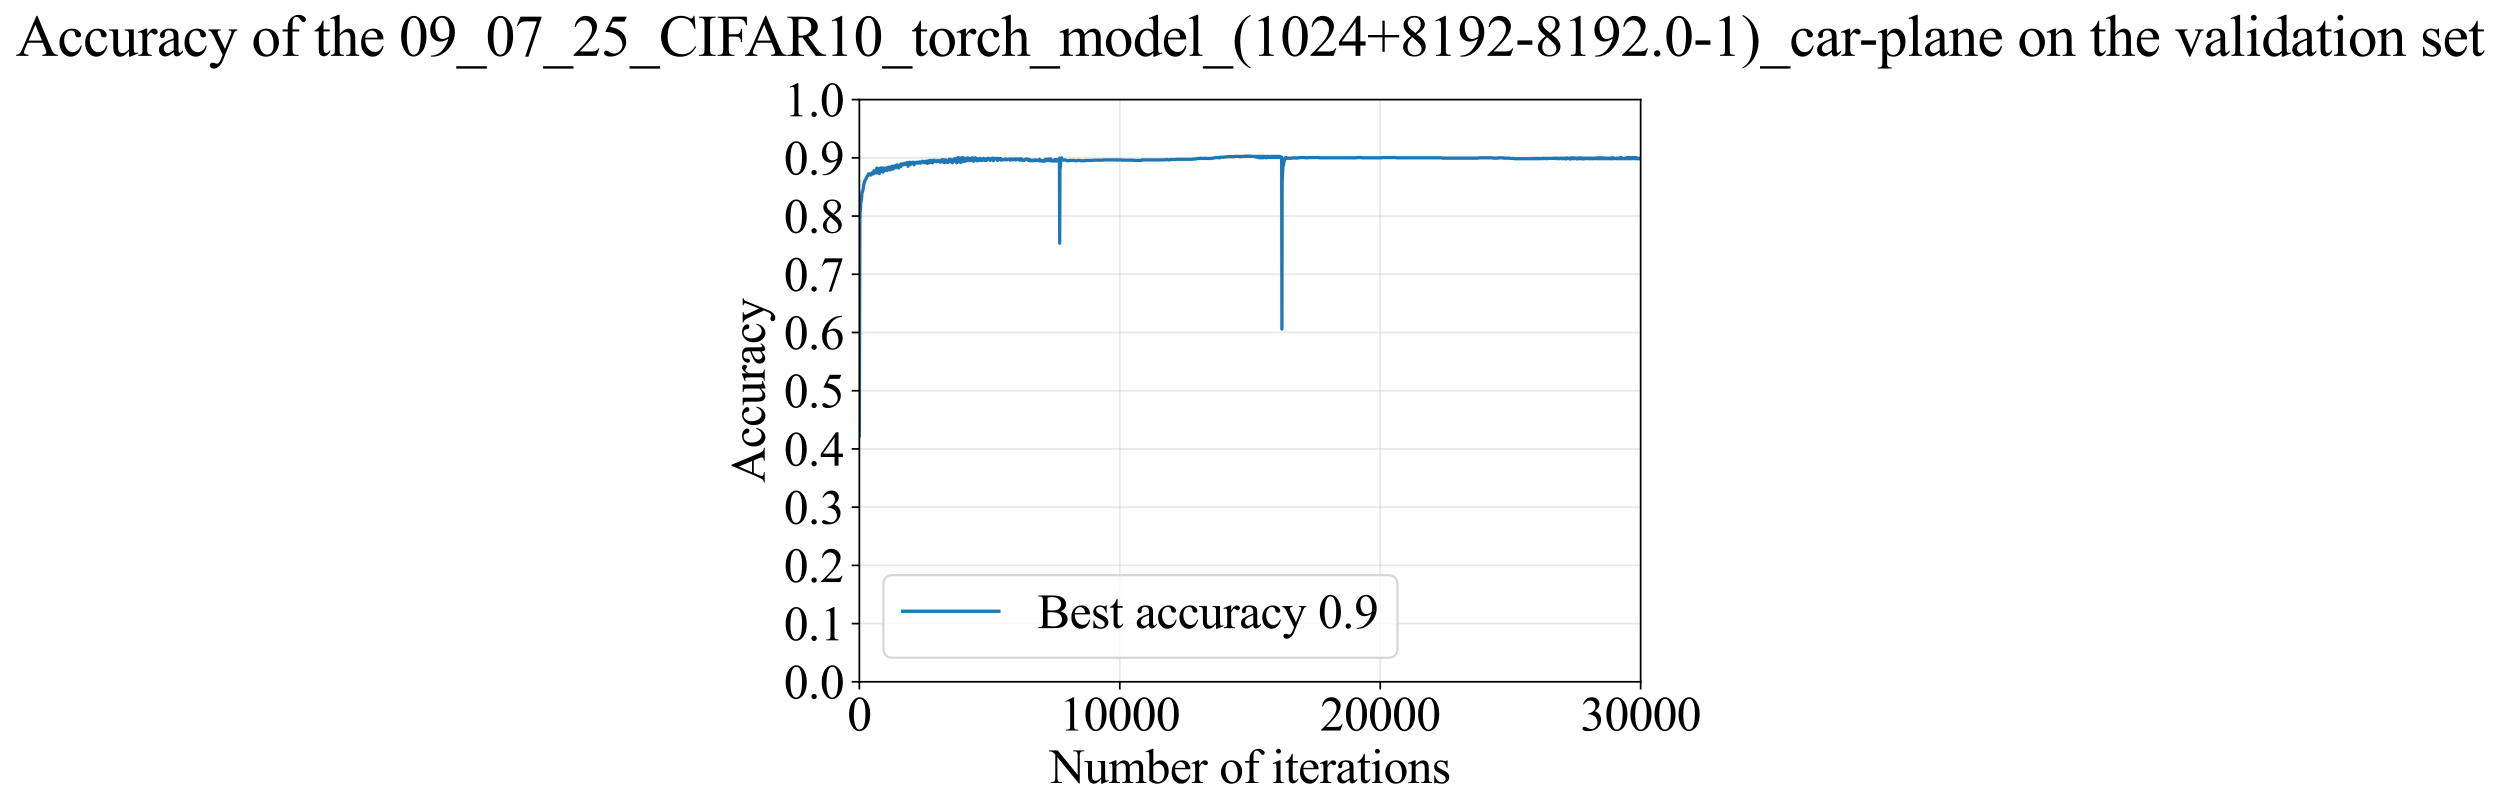 <?xml version="1.0" encoding="utf-8" standalone="no"?>
<!DOCTYPE svg PUBLIC "-//W3C//DTD SVG 1.1//EN"
  "http://www.w3.org/Graphics/SVG/1.1/DTD/svg11.dtd">
<svg xmlns:xlink="http://www.w3.org/1999/xlink" width="1142.687pt" height="369.808pt" viewBox="0 0 1142.687 369.808" xmlns="http://www.w3.org/2000/svg" version="1.1">
 <defs>
  <style type="text/css">*{stroke-linejoin: round; stroke-linecap: butt}</style>
 </defs>
 <g id="figure_1">
  <g id="patch_1">
   <path d="M 0 369.808 
L 1142.687 369.808 
L 1142.687 0 
L 0 0 
z
" style="fill: #ffffff"/>
  </g>
  <g id="axes_1">
   <g id="patch_2">
    <path d="M 392.783 311.644 
L 749.903 311.644 
L 749.903 45.532 
L 392.783 45.532 
z
" style="fill: #ffffff"/>
   </g>
   <g id="matplotlib.axis_1">
    <g id="xtick_1">
     <g id="line2d_1">
      <path d="M 392.783 311.644 
L 392.783 45.532 
" clip-path="url(#p5ca1233b50)" style="fill: none; stroke: #b0b0b0; stroke-opacity: 0.3; stroke-width: 0.8; stroke-linecap: square"/>
     </g>
     <g id="line2d_2">
      <defs>
       <path id="m88265f3924" d="M 0 0 
L 0 3.5 
" style="stroke: #000000; stroke-width: 0.8"/>
      </defs>
      <g>
       <use xlink:href="#m88265f3924" x="392.783" y="311.644" style="stroke: #000000; stroke-width: 0.8"/>
      </g>
     </g>
     <g id="text_1">
      <!-- 0 -->
      <g transform="translate(387.283 333.92) scale(0.22 -0.22)">
       <defs>
        <path id="TimesNewRomanPSMT-30" d="M 231 2094 
Q 231 2819 450 3342 
Q 669 3866 1031 4122 
Q 1313 4325 1613 4325 
Q 2100 4325 2488 3828 
Q 2972 3213 2972 2159 
Q 2972 1422 2759 906 
Q 2547 391 2217 158 
Q 1888 -75 1581 -75 
Q 975 -75 572 641 
Q 231 1244 231 2094 
z
M 844 2016 
Q 844 1141 1059 588 
Q 1238 122 1591 122 
Q 1759 122 1940 273 
Q 2122 425 2216 781 
Q 2359 1319 2359 2297 
Q 2359 3022 2209 3506 
Q 2097 3866 1919 4016 
Q 1791 4119 1609 4119 
Q 1397 4119 1231 3928 
Q 1006 3669 925 3112 
Q 844 2556 844 2016 
z
" transform="scale(0.016)"/>
       </defs>
       <use xlink:href="#TimesNewRomanPSMT-30"/>
      </g>
     </g>
    </g>
    <g id="xtick_2">
     <g id="line2d_3">
      <path d="M 511.823 311.644 
L 511.823 45.532 
" clip-path="url(#p5ca1233b50)" style="fill: none; stroke: #b0b0b0; stroke-opacity: 0.3; stroke-width: 0.8; stroke-linecap: square"/>
     </g>
     <g id="line2d_4">
      <g>
       <use xlink:href="#m88265f3924" x="511.823" y="311.644" style="stroke: #000000; stroke-width: 0.8"/>
      </g>
     </g>
     <g id="text_2">
      <!-- 10000 -->
      <g transform="translate(484.323 333.92) scale(0.22 -0.22)">
       <defs>
        <path id="TimesNewRomanPSMT-31" d="M 750 3822 
L 1781 4325 
L 1884 4325 
L 1884 747 
Q 1884 391 1914 303 
Q 1944 216 2037 169 
Q 2131 122 2419 116 
L 2419 0 
L 825 0 
L 825 116 
Q 1125 122 1212 167 
Q 1300 213 1334 289 
Q 1369 366 1369 747 
L 1369 3034 
Q 1369 3497 1338 3628 
Q 1316 3728 1258 3775 
Q 1200 3822 1119 3822 
Q 1003 3822 797 3725 
L 750 3822 
z
" transform="scale(0.016)"/>
       </defs>
       <use xlink:href="#TimesNewRomanPSMT-31"/>
       <use xlink:href="#TimesNewRomanPSMT-30" transform="translate(50 0)"/>
       <use xlink:href="#TimesNewRomanPSMT-30" transform="translate(100 0)"/>
       <use xlink:href="#TimesNewRomanPSMT-30" transform="translate(150 0)"/>
       <use xlink:href="#TimesNewRomanPSMT-30" transform="translate(200 0)"/>
      </g>
     </g>
    </g>
    <g id="xtick_3">
     <g id="line2d_5">
      <path d="M 630.863 311.644 
L 630.863 45.532 
" clip-path="url(#p5ca1233b50)" style="fill: none; stroke: #b0b0b0; stroke-opacity: 0.3; stroke-width: 0.8; stroke-linecap: square"/>
     </g>
     <g id="line2d_6">
      <g>
       <use xlink:href="#m88265f3924" x="630.863" y="311.644" style="stroke: #000000; stroke-width: 0.8"/>
      </g>
     </g>
     <g id="text_3">
      <!-- 20000 -->
      <g transform="translate(603.363 333.92) scale(0.22 -0.22)">
       <defs>
        <path id="TimesNewRomanPSMT-32" d="M 2934 816 
L 2638 0 
L 138 0 
L 138 116 
Q 1241 1122 1691 1759 
Q 2141 2397 2141 2925 
Q 2141 3328 1894 3587 
Q 1647 3847 1303 3847 
Q 991 3847 742 3664 
Q 494 3481 375 3128 
L 259 3128 
Q 338 3706 661 4015 
Q 984 4325 1469 4325 
Q 1984 4325 2329 3994 
Q 2675 3663 2675 3213 
Q 2675 2891 2525 2569 
Q 2294 2063 1775 1497 
Q 997 647 803 472 
L 1909 472 
Q 2247 472 2383 497 
Q 2519 522 2628 598 
Q 2738 675 2819 816 
L 2934 816 
z
" transform="scale(0.016)"/>
       </defs>
       <use xlink:href="#TimesNewRomanPSMT-32"/>
       <use xlink:href="#TimesNewRomanPSMT-30" transform="translate(50 0)"/>
       <use xlink:href="#TimesNewRomanPSMT-30" transform="translate(100 0)"/>
       <use xlink:href="#TimesNewRomanPSMT-30" transform="translate(150 0)"/>
       <use xlink:href="#TimesNewRomanPSMT-30" transform="translate(200 0)"/>
      </g>
     </g>
    </g>
    <g id="xtick_4">
     <g id="line2d_7">
      <path d="M 749.903 311.644 
L 749.903 45.532 
" clip-path="url(#p5ca1233b50)" style="fill: none; stroke: #b0b0b0; stroke-opacity: 0.3; stroke-width: 0.8; stroke-linecap: square"/>
     </g>
     <g id="line2d_8">
      <g>
       <use xlink:href="#m88265f3924" x="749.903" y="311.644" style="stroke: #000000; stroke-width: 0.8"/>
      </g>
     </g>
     <g id="text_4">
      <!-- 30000 -->
      <g transform="translate(722.403 333.92) scale(0.22 -0.22)">
       <defs>
        <path id="TimesNewRomanPSMT-33" d="M 325 3431 
Q 506 3859 782 4092 
Q 1059 4325 1472 4325 
Q 1981 4325 2253 3994 
Q 2459 3747 2459 3466 
Q 2459 3003 1878 2509 
Q 2269 2356 2469 2072 
Q 2669 1788 2669 1403 
Q 2669 853 2319 450 
Q 1863 -75 997 -75 
Q 569 -75 414 31 
Q 259 138 259 259 
Q 259 350 332 419 
Q 406 488 509 488 
Q 588 488 669 463 
Q 722 447 909 348 
Q 1097 250 1169 231 
Q 1284 197 1416 197 
Q 1734 197 1970 444 
Q 2206 691 2206 1028 
Q 2206 1275 2097 1509 
Q 2016 1684 1919 1775 
Q 1784 1900 1550 2001 
Q 1316 2103 1072 2103 
L 972 2103 
L 972 2197 
Q 1219 2228 1467 2375 
Q 1716 2522 1828 2728 
Q 1941 2934 1941 3181 
Q 1941 3503 1739 3701 
Q 1538 3900 1238 3900 
Q 753 3900 428 3381 
L 325 3431 
z
" transform="scale(0.016)"/>
       </defs>
       <use xlink:href="#TimesNewRomanPSMT-33"/>
       <use xlink:href="#TimesNewRomanPSMT-30" transform="translate(50 0)"/>
       <use xlink:href="#TimesNewRomanPSMT-30" transform="translate(100 0)"/>
       <use xlink:href="#TimesNewRomanPSMT-30" transform="translate(150 0)"/>
       <use xlink:href="#TimesNewRomanPSMT-30" transform="translate(200 0)"/>
      </g>
     </g>
    </g>
    <g id="text_5">
     <!-- Number of iterations -->
     <g transform="translate(479.701 357.902) scale(0.22 -0.22)">
      <defs>
       <path id="TimesNewRomanPSMT-4e" d="M -84 4238 
L 1066 4238 
L 3656 1059 
L 3656 3503 
Q 3656 3894 3569 3991 
Q 3453 4122 3203 4122 
L 3056 4122 
L 3056 4238 
L 4531 4238 
L 4531 4122 
L 4381 4122 
Q 4113 4122 4000 3959 
Q 3931 3859 3931 3503 
L 3931 -69 
L 3819 -69 
L 1025 3344 
L 1025 734 
Q 1025 344 1109 247 
Q 1228 116 1475 116 
L 1625 116 
L 1625 0 
L 150 0 
L 150 116 
L 297 116 
Q 569 116 681 278 
Q 750 378 750 734 
L 750 3681 
Q 566 3897 470 3965 
Q 375 4034 191 4094 
Q 100 4122 -84 4122 
L -84 4238 
z
" transform="scale(0.016)"/>
       <path id="TimesNewRomanPSMT-75" d="M 2709 2863 
L 2709 1128 
Q 2709 631 2732 520 
Q 2756 409 2807 365 
Q 2859 322 2928 322 
Q 3025 322 3147 375 
L 3191 266 
L 2334 -88 
L 2194 -88 
L 2194 519 
Q 1825 119 1631 15 
Q 1438 -88 1222 -88 
Q 981 -88 804 51 
Q 628 191 559 409 
Q 491 628 491 1028 
L 491 2306 
Q 491 2509 447 2587 
Q 403 2666 317 2708 
Q 231 2750 6 2747 
L 6 2863 
L 1009 2863 
L 1009 947 
Q 1009 547 1148 422 
Q 1288 297 1484 297 
Q 1619 297 1789 381 
Q 1959 466 2194 703 
L 2194 2325 
Q 2194 2569 2105 2655 
Q 2016 2741 1734 2747 
L 1734 2863 
L 2709 2863 
z
" transform="scale(0.016)"/>
       <path id="TimesNewRomanPSMT-6d" d="M 1050 2338 
Q 1363 2650 1419 2697 
Q 1559 2816 1721 2881 
Q 1884 2947 2044 2947 
Q 2313 2947 2506 2790 
Q 2700 2634 2766 2338 
Q 3088 2713 3309 2830 
Q 3531 2947 3766 2947 
Q 3994 2947 4170 2830 
Q 4347 2713 4450 2447 
Q 4519 2266 4519 1878 
L 4519 647 
Q 4519 378 4559 278 
Q 4591 209 4675 161 
Q 4759 113 4950 113 
L 4950 0 
L 3538 0 
L 3538 113 
L 3597 113 
Q 3781 113 3884 184 
Q 3956 234 3988 344 
Q 4000 397 4000 647 
L 4000 1878 
Q 4000 2228 3916 2372 
Q 3794 2572 3525 2572 
Q 3359 2572 3192 2489 
Q 3025 2406 2788 2181 
L 2781 2147 
L 2788 2013 
L 2788 647 
Q 2788 353 2820 281 
Q 2853 209 2943 161 
Q 3034 113 3253 113 
L 3253 0 
L 1806 0 
L 1806 113 
Q 2044 113 2133 169 
Q 2222 225 2256 338 
Q 2272 391 2272 647 
L 2272 1878 
Q 2272 2228 2169 2381 
Q 2031 2581 1784 2581 
Q 1616 2581 1450 2491 
Q 1191 2353 1050 2181 
L 1050 647 
Q 1050 366 1089 281 
Q 1128 197 1204 155 
Q 1281 113 1516 113 
L 1516 0 
L 100 0 
L 100 113 
Q 297 113 375 155 
Q 453 197 493 289 
Q 534 381 534 647 
L 534 1741 
Q 534 2213 506 2350 
Q 484 2453 437 2492 
Q 391 2531 309 2531 
Q 222 2531 100 2484 
L 53 2597 
L 916 2947 
L 1050 2947 
L 1050 2338 
z
" transform="scale(0.016)"/>
       <path id="TimesNewRomanPSMT-62" d="M 984 2369 
Q 1400 2947 1881 2947 
Q 2322 2947 2650 2570 
Q 2978 2194 2978 1541 
Q 2978 778 2472 313 
Q 2038 -88 1503 -88 
Q 1253 -88 995 3 
Q 738 94 469 275 
L 469 3241 
Q 469 3728 445 3840 
Q 422 3953 372 3993 
Q 322 4034 247 4034 
Q 159 4034 28 3984 
L -16 4094 
L 844 4444 
L 984 4444 
L 984 2369 
z
M 984 2169 
L 984 456 
Q 1144 300 1314 220 
Q 1484 141 1663 141 
Q 1947 141 2192 453 
Q 2438 766 2438 1363 
Q 2438 1913 2192 2208 
Q 1947 2503 1634 2503 
Q 1469 2503 1303 2419 
Q 1178 2356 984 2169 
z
" transform="scale(0.016)"/>
       <path id="TimesNewRomanPSMT-65" d="M 681 1784 
Q 678 1147 991 784 
Q 1303 422 1725 422 
Q 2006 422 2214 576 
Q 2422 731 2563 1106 
L 2659 1044 
Q 2594 616 2278 264 
Q 1963 -88 1488 -88 
Q 972 -88 605 314 
Q 238 716 238 1394 
Q 238 2128 614 2539 
Q 991 2950 1559 2950 
Q 2041 2950 2350 2633 
Q 2659 2316 2659 1784 
L 681 1784 
z
M 681 1966 
L 2006 1966 
Q 1991 2241 1941 2353 
Q 1863 2528 1708 2628 
Q 1553 2728 1384 2728 
Q 1125 2728 920 2526 
Q 716 2325 681 1966 
z
" transform="scale(0.016)"/>
       <path id="TimesNewRomanPSMT-72" d="M 1038 2947 
L 1038 2303 
Q 1397 2947 1775 2947 
Q 1947 2947 2059 2842 
Q 2172 2738 2172 2600 
Q 2172 2478 2090 2393 
Q 2009 2309 1897 2309 
Q 1788 2309 1652 2417 
Q 1516 2525 1450 2525 
Q 1394 2525 1328 2463 
Q 1188 2334 1038 2041 
L 1038 669 
Q 1038 431 1097 309 
Q 1138 225 1241 169 
Q 1344 113 1538 113 
L 1538 0 
L 72 0 
L 72 113 
Q 291 113 397 181 
Q 475 231 506 341 
Q 522 394 522 644 
L 522 1753 
Q 522 2253 501 2348 
Q 481 2444 426 2487 
Q 372 2531 291 2531 
Q 194 2531 72 2484 
L 41 2597 
L 906 2947 
L 1038 2947 
z
" transform="scale(0.016)"/>
       <path id="TimesNewRomanPSMT-20" transform="scale(0.016)"/>
       <path id="TimesNewRomanPSMT-6f" d="M 1600 2947 
Q 2250 2947 2644 2453 
Q 2978 2031 2978 1484 
Q 2978 1100 2793 706 
Q 2609 313 2286 112 
Q 1963 -88 1566 -88 
Q 919 -88 538 428 
Q 216 863 216 1403 
Q 216 1797 411 2186 
Q 606 2575 925 2761 
Q 1244 2947 1600 2947 
z
M 1503 2744 
Q 1338 2744 1170 2645 
Q 1003 2547 900 2300 
Q 797 2053 797 1666 
Q 797 1041 1045 587 
Q 1294 134 1700 134 
Q 2003 134 2200 384 
Q 2397 634 2397 1244 
Q 2397 2006 2069 2444 
Q 1847 2744 1503 2744 
z
" transform="scale(0.016)"/>
       <path id="TimesNewRomanPSMT-66" d="M 1319 2638 
L 1319 756 
Q 1319 356 1406 250 
Q 1522 113 1716 113 
L 1975 113 
L 1975 0 
L 266 0 
L 266 113 
L 394 113 
Q 519 113 622 175 
Q 725 238 764 344 
Q 803 450 803 756 
L 803 2638 
L 247 2638 
L 247 2863 
L 803 2863 
L 803 3050 
Q 803 3478 940 3775 
Q 1078 4072 1361 4255 
Q 1644 4438 1997 4438 
Q 2325 4438 2600 4225 
Q 2781 4084 2781 3909 
Q 2781 3816 2700 3733 
Q 2619 3650 2525 3650 
Q 2453 3650 2373 3701 
Q 2294 3753 2178 3923 
Q 2063 4094 1966 4153 
Q 1869 4213 1750 4213 
Q 1606 4213 1506 4136 
Q 1406 4059 1362 3898 
Q 1319 3738 1319 3069 
L 1319 2863 
L 2056 2863 
L 2056 2638 
L 1319 2638 
z
" transform="scale(0.016)"/>
       <path id="TimesNewRomanPSMT-69" d="M 928 4444 
Q 1059 4444 1151 4351 
Q 1244 4259 1244 4128 
Q 1244 3997 1151 3903 
Q 1059 3809 928 3809 
Q 797 3809 703 3903 
Q 609 3997 609 4128 
Q 609 4259 701 4351 
Q 794 4444 928 4444 
z
M 1188 2947 
L 1188 647 
Q 1188 378 1227 289 
Q 1266 200 1342 156 
Q 1419 113 1622 113 
L 1622 0 
L 231 0 
L 231 113 
Q 441 113 512 153 
Q 584 194 626 287 
Q 669 381 669 647 
L 669 1750 
Q 669 2216 641 2353 
Q 619 2453 572 2492 
Q 525 2531 444 2531 
Q 356 2531 231 2484 
L 188 2597 
L 1050 2947 
L 1188 2947 
z
" transform="scale(0.016)"/>
       <path id="TimesNewRomanPSMT-74" d="M 1031 3803 
L 1031 2863 
L 1700 2863 
L 1700 2644 
L 1031 2644 
L 1031 788 
Q 1031 509 1111 412 
Q 1191 316 1316 316 
Q 1419 316 1516 380 
Q 1613 444 1666 569 
L 1788 569 
Q 1678 263 1478 108 
Q 1278 -47 1066 -47 
Q 922 -47 784 33 
Q 647 113 581 261 
Q 516 409 516 719 
L 516 2644 
L 63 2644 
L 63 2747 
Q 234 2816 414 2980 
Q 594 3144 734 3369 
Q 806 3488 934 3803 
L 1031 3803 
z
" transform="scale(0.016)"/>
       <path id="TimesNewRomanPSMT-61" d="M 1822 413 
Q 1381 72 1269 19 
Q 1100 -59 909 -59 
Q 613 -59 420 144 
Q 228 347 228 678 
Q 228 888 322 1041 
Q 450 1253 767 1440 
Q 1084 1628 1822 1897 
L 1822 2009 
Q 1822 2438 1686 2597 
Q 1550 2756 1291 2756 
Q 1094 2756 978 2650 
Q 859 2544 859 2406 
L 866 2225 
Q 866 2081 792 2003 
Q 719 1925 600 1925 
Q 484 1925 411 2006 
Q 338 2088 338 2228 
Q 338 2497 613 2722 
Q 888 2947 1384 2947 
Q 1766 2947 2009 2819 
Q 2194 2722 2281 2516 
Q 2338 2381 2338 1966 
L 2338 994 
Q 2338 584 2353 492 
Q 2369 400 2405 369 
Q 2441 338 2488 338 
Q 2538 338 2575 359 
Q 2641 400 2828 588 
L 2828 413 
Q 2478 -56 2159 -56 
Q 2006 -56 1915 50 
Q 1825 156 1822 413 
z
M 1822 616 
L 1822 1706 
Q 1350 1519 1213 1441 
Q 966 1303 859 1153 
Q 753 1003 753 825 
Q 753 600 887 451 
Q 1022 303 1197 303 
Q 1434 303 1822 616 
z
" transform="scale(0.016)"/>
       <path id="TimesNewRomanPSMT-6e" d="M 1034 2341 
Q 1538 2947 1994 2947 
Q 2228 2947 2397 2830 
Q 2566 2713 2666 2444 
Q 2734 2256 2734 1869 
L 2734 647 
Q 2734 375 2778 278 
Q 2813 200 2889 156 
Q 2966 113 3172 113 
L 3172 0 
L 1756 0 
L 1756 113 
L 1816 113 
Q 2016 113 2095 173 
Q 2175 234 2206 353 
Q 2219 400 2219 647 
L 2219 1819 
Q 2219 2209 2117 2386 
Q 2016 2563 1775 2563 
Q 1403 2563 1034 2156 
L 1034 647 
Q 1034 356 1069 288 
Q 1113 197 1189 155 
Q 1266 113 1500 113 
L 1500 0 
L 84 0 
L 84 113 
L 147 113 
Q 366 113 442 223 
Q 519 334 519 647 
L 519 1709 
Q 519 2225 495 2337 
Q 472 2450 423 2490 
Q 375 2531 294 2531 
Q 206 2531 84 2484 
L 38 2597 
L 900 2947 
L 1034 2947 
L 1034 2341 
z
" transform="scale(0.016)"/>
       <path id="TimesNewRomanPSMT-73" d="M 2050 2947 
L 2050 1972 
L 1947 1972 
Q 1828 2431 1642 2597 
Q 1456 2763 1169 2763 
Q 950 2763 815 2647 
Q 681 2531 681 2391 
Q 681 2216 781 2091 
Q 878 1963 1175 1819 
L 1631 1597 
Q 2266 1288 2266 781 
Q 2266 391 1970 151 
Q 1675 -88 1309 -88 
Q 1047 -88 709 6 
Q 606 38 541 38 
Q 469 38 428 -44 
L 325 -44 
L 325 978 
L 428 978 
Q 516 541 762 319 
Q 1009 97 1316 97 
Q 1531 97 1667 223 
Q 1803 350 1803 528 
Q 1803 744 1651 891 
Q 1500 1038 1047 1263 
Q 594 1488 453 1669 
Q 313 1847 313 2119 
Q 313 2472 555 2709 
Q 797 2947 1181 2947 
Q 1350 2947 1591 2875 
Q 1750 2828 1803 2828 
Q 1853 2828 1881 2850 
Q 1909 2872 1947 2947 
L 2050 2947 
z
" transform="scale(0.016)"/>
      </defs>
      <use xlink:href="#TimesNewRomanPSMT-4e"/>
      <use xlink:href="#TimesNewRomanPSMT-75" transform="translate(72.217 0)"/>
      <use xlink:href="#TimesNewRomanPSMT-6d" transform="translate(122.217 0)"/>
      <use xlink:href="#TimesNewRomanPSMT-62" transform="translate(200 0)"/>
      <use xlink:href="#TimesNewRomanPSMT-65" transform="translate(250 0)"/>
      <use xlink:href="#TimesNewRomanPSMT-72" transform="translate(294.385 0)"/>
      <use xlink:href="#TimesNewRomanPSMT-20" transform="translate(327.686 0)"/>
      <use xlink:href="#TimesNewRomanPSMT-6f" transform="translate(352.686 0)"/>
      <use xlink:href="#TimesNewRomanPSMT-66" transform="translate(402.686 0)"/>
      <use xlink:href="#TimesNewRomanPSMT-20" transform="translate(435.986 0)"/>
      <use xlink:href="#TimesNewRomanPSMT-69" transform="translate(460.986 0)"/>
      <use xlink:href="#TimesNewRomanPSMT-74" transform="translate(488.77 0)"/>
      <use xlink:href="#TimesNewRomanPSMT-65" transform="translate(516.553 0)"/>
      <use xlink:href="#TimesNewRomanPSMT-72" transform="translate(560.938 0)"/>
      <use xlink:href="#TimesNewRomanPSMT-61" transform="translate(594.238 0)"/>
      <use xlink:href="#TimesNewRomanPSMT-74" transform="translate(638.623 0)"/>
      <use xlink:href="#TimesNewRomanPSMT-69" transform="translate(666.406 0)"/>
      <use xlink:href="#TimesNewRomanPSMT-6f" transform="translate(694.189 0)"/>
      <use xlink:href="#TimesNewRomanPSMT-6e" transform="translate(744.189 0)"/>
      <use xlink:href="#TimesNewRomanPSMT-73" transform="translate(794.189 0)"/>
     </g>
    </g>
   </g>
   <g id="matplotlib.axis_2">
    <g id="ytick_1">
     <g id="line2d_9">
      <path d="M 392.783 311.644 
L 749.903 311.644 
" clip-path="url(#p5ca1233b50)" style="fill: none; stroke: #b0b0b0; stroke-opacity: 0.3; stroke-width: 0.8; stroke-linecap: square"/>
     </g>
     <g id="line2d_10">
      <defs>
       <path id="md74876199a" d="M 0 0 
L -3.5 0 
" style="stroke: #000000; stroke-width: 0.8"/>
      </defs>
      <g>
       <use xlink:href="#md74876199a" x="392.783" y="311.644" style="stroke: #000000; stroke-width: 0.8"/>
      </g>
     </g>
     <g id="text_6">
      <!-- 0.0 -->
      <g transform="translate(358.283 319.282) scale(0.22 -0.22)">
       <defs>
        <path id="TimesNewRomanPSMT-2e" d="M 800 606 
Q 947 606 1047 504 
Q 1147 403 1147 259 
Q 1147 116 1045 14 
Q 944 -88 800 -88 
Q 656 -88 554 14 
Q 453 116 453 259 
Q 453 406 554 506 
Q 656 606 800 606 
z
" transform="scale(0.016)"/>
       </defs>
       <use xlink:href="#TimesNewRomanPSMT-30"/>
       <use xlink:href="#TimesNewRomanPSMT-2e" transform="translate(50 0)"/>
       <use xlink:href="#TimesNewRomanPSMT-30" transform="translate(75 0)"/>
      </g>
     </g>
    </g>
    <g id="ytick_2">
     <g id="line2d_11">
      <path d="M 392.783 285.032 
L 749.903 285.032 
" clip-path="url(#p5ca1233b50)" style="fill: none; stroke: #b0b0b0; stroke-opacity: 0.3; stroke-width: 0.8; stroke-linecap: square"/>
     </g>
     <g id="line2d_12">
      <g>
       <use xlink:href="#md74876199a" x="392.783" y="285.032" style="stroke: #000000; stroke-width: 0.8"/>
      </g>
     </g>
     <g id="text_7">
      <!-- 0.1 -->
      <g transform="translate(358.283 292.67) scale(0.22 -0.22)">
       <use xlink:href="#TimesNewRomanPSMT-30"/>
       <use xlink:href="#TimesNewRomanPSMT-2e" transform="translate(50 0)"/>
       <use xlink:href="#TimesNewRomanPSMT-31" transform="translate(75 0)"/>
      </g>
     </g>
    </g>
    <g id="ytick_3">
     <g id="line2d_13">
      <path d="M 392.783 258.421 
L 749.903 258.421 
" clip-path="url(#p5ca1233b50)" style="fill: none; stroke: #b0b0b0; stroke-opacity: 0.3; stroke-width: 0.8; stroke-linecap: square"/>
     </g>
     <g id="line2d_14">
      <g>
       <use xlink:href="#md74876199a" x="392.783" y="258.421" style="stroke: #000000; stroke-width: 0.8"/>
      </g>
     </g>
     <g id="text_8">
      <!-- 0.2 -->
      <g transform="translate(358.283 266.059) scale(0.22 -0.22)">
       <use xlink:href="#TimesNewRomanPSMT-30"/>
       <use xlink:href="#TimesNewRomanPSMT-2e" transform="translate(50 0)"/>
       <use xlink:href="#TimesNewRomanPSMT-32" transform="translate(75 0)"/>
      </g>
     </g>
    </g>
    <g id="ytick_4">
     <g id="line2d_15">
      <path d="M 392.783 231.81 
L 749.903 231.81 
" clip-path="url(#p5ca1233b50)" style="fill: none; stroke: #b0b0b0; stroke-opacity: 0.3; stroke-width: 0.8; stroke-linecap: square"/>
     </g>
     <g id="line2d_16">
      <g>
       <use xlink:href="#md74876199a" x="392.783" y="231.81" style="stroke: #000000; stroke-width: 0.8"/>
      </g>
     </g>
     <g id="text_9">
      <!-- 0.3 -->
      <g transform="translate(358.283 239.448) scale(0.22 -0.22)">
       <use xlink:href="#TimesNewRomanPSMT-30"/>
       <use xlink:href="#TimesNewRomanPSMT-2e" transform="translate(50 0)"/>
       <use xlink:href="#TimesNewRomanPSMT-33" transform="translate(75 0)"/>
      </g>
     </g>
    </g>
    <g id="ytick_5">
     <g id="line2d_17">
      <path d="M 392.783 205.199 
L 749.903 205.199 
" clip-path="url(#p5ca1233b50)" style="fill: none; stroke: #b0b0b0; stroke-opacity: 0.3; stroke-width: 0.8; stroke-linecap: square"/>
     </g>
     <g id="line2d_18">
      <g>
       <use xlink:href="#md74876199a" x="392.783" y="205.199" style="stroke: #000000; stroke-width: 0.8"/>
      </g>
     </g>
     <g id="text_10">
      <!-- 0.4 -->
      <g transform="translate(358.283 212.837) scale(0.22 -0.22)">
       <defs>
        <path id="TimesNewRomanPSMT-34" d="M 2978 1563 
L 2978 1119 
L 2409 1119 
L 2409 0 
L 1894 0 
L 1894 1119 
L 100 1119 
L 100 1519 
L 2066 4325 
L 2409 4325 
L 2409 1563 
L 2978 1563 
z
M 1894 1563 
L 1894 3666 
L 406 1563 
L 1894 1563 
z
" transform="scale(0.016)"/>
       </defs>
       <use xlink:href="#TimesNewRomanPSMT-30"/>
       <use xlink:href="#TimesNewRomanPSMT-2e" transform="translate(50 0)"/>
       <use xlink:href="#TimesNewRomanPSMT-34" transform="translate(75 0)"/>
      </g>
     </g>
    </g>
    <g id="ytick_6">
     <g id="line2d_19">
      <path d="M 392.783 178.588 
L 749.903 178.588 
" clip-path="url(#p5ca1233b50)" style="fill: none; stroke: #b0b0b0; stroke-opacity: 0.3; stroke-width: 0.8; stroke-linecap: square"/>
     </g>
     <g id="line2d_20">
      <g>
       <use xlink:href="#md74876199a" x="392.783" y="178.588" style="stroke: #000000; stroke-width: 0.8"/>
      </g>
     </g>
     <g id="text_11">
      <!-- 0.5 -->
      <g transform="translate(358.283 186.226) scale(0.22 -0.22)">
       <defs>
        <path id="TimesNewRomanPSMT-35" d="M 2778 4238 
L 2534 3706 
L 1259 3706 
L 981 3138 
Q 1809 3016 2294 2522 
Q 2709 2097 2709 1522 
Q 2709 1188 2573 903 
Q 2438 619 2231 419 
Q 2025 219 1772 97 
Q 1413 -75 1034 -75 
Q 653 -75 479 54 
Q 306 184 306 341 
Q 306 428 378 495 
Q 450 563 559 563 
Q 641 563 702 538 
Q 763 513 909 409 
Q 1144 247 1384 247 
Q 1750 247 2026 523 
Q 2303 800 2303 1197 
Q 2303 1581 2056 1914 
Q 1809 2247 1375 2428 
Q 1034 2569 447 2591 
L 1259 4238 
L 2778 4238 
z
" transform="scale(0.016)"/>
       </defs>
       <use xlink:href="#TimesNewRomanPSMT-30"/>
       <use xlink:href="#TimesNewRomanPSMT-2e" transform="translate(50 0)"/>
       <use xlink:href="#TimesNewRomanPSMT-35" transform="translate(75 0)"/>
      </g>
     </g>
    </g>
    <g id="ytick_7">
     <g id="line2d_21">
      <path d="M 392.783 151.976 
L 749.903 151.976 
" clip-path="url(#p5ca1233b50)" style="fill: none; stroke: #b0b0b0; stroke-opacity: 0.3; stroke-width: 0.8; stroke-linecap: square"/>
     </g>
     <g id="line2d_22">
      <g>
       <use xlink:href="#md74876199a" x="392.783" y="151.976" style="stroke: #000000; stroke-width: 0.8"/>
      </g>
     </g>
     <g id="text_12">
      <!-- 0.6 -->
      <g transform="translate(358.283 159.614) scale(0.22 -0.22)">
       <defs>
        <path id="TimesNewRomanPSMT-36" d="M 2869 4325 
L 2869 4209 
Q 2456 4169 2195 4045 
Q 1934 3922 1679 3669 
Q 1425 3416 1258 3105 
Q 1091 2794 978 2366 
Q 1428 2675 1881 2675 
Q 2316 2675 2634 2325 
Q 2953 1975 2953 1425 
Q 2953 894 2631 456 
Q 2244 -75 1606 -75 
Q 1172 -75 869 213 
Q 275 772 275 1663 
Q 275 2231 503 2743 
Q 731 3256 1154 3653 
Q 1578 4050 1965 4187 
Q 2353 4325 2688 4325 
L 2869 4325 
z
M 925 2138 
Q 869 1716 869 1456 
Q 869 1156 980 804 
Q 1091 453 1309 247 
Q 1469 100 1697 100 
Q 1969 100 2183 356 
Q 2397 613 2397 1088 
Q 2397 1622 2184 2012 
Q 1972 2403 1581 2403 
Q 1463 2403 1327 2353 
Q 1191 2303 925 2138 
z
" transform="scale(0.016)"/>
       </defs>
       <use xlink:href="#TimesNewRomanPSMT-30"/>
       <use xlink:href="#TimesNewRomanPSMT-2e" transform="translate(50 0)"/>
       <use xlink:href="#TimesNewRomanPSMT-36" transform="translate(75 0)"/>
      </g>
     </g>
    </g>
    <g id="ytick_8">
     <g id="line2d_23">
      <path d="M 392.783 125.365 
L 749.903 125.365 
" clip-path="url(#p5ca1233b50)" style="fill: none; stroke: #b0b0b0; stroke-opacity: 0.3; stroke-width: 0.8; stroke-linecap: square"/>
     </g>
     <g id="line2d_24">
      <g>
       <use xlink:href="#md74876199a" x="392.783" y="125.365" style="stroke: #000000; stroke-width: 0.8"/>
      </g>
     </g>
     <g id="text_13">
      <!-- 0.7 -->
      <g transform="translate(358.283 133.003) scale(0.22 -0.22)">
       <defs>
        <path id="TimesNewRomanPSMT-37" d="M 644 4238 
L 2916 4238 
L 2916 4119 
L 1503 -88 
L 1153 -88 
L 2419 3728 
L 1253 3728 
Q 900 3728 750 3644 
Q 488 3500 328 3200 
L 238 3234 
L 644 4238 
z
" transform="scale(0.016)"/>
       </defs>
       <use xlink:href="#TimesNewRomanPSMT-30"/>
       <use xlink:href="#TimesNewRomanPSMT-2e" transform="translate(50 0)"/>
       <use xlink:href="#TimesNewRomanPSMT-37" transform="translate(75 0)"/>
      </g>
     </g>
    </g>
    <g id="ytick_9">
     <g id="line2d_25">
      <path d="M 392.783 98.754 
L 749.903 98.754 
" clip-path="url(#p5ca1233b50)" style="fill: none; stroke: #b0b0b0; stroke-opacity: 0.3; stroke-width: 0.8; stroke-linecap: square"/>
     </g>
     <g id="line2d_26">
      <g>
       <use xlink:href="#md74876199a" x="392.783" y="98.754" style="stroke: #000000; stroke-width: 0.8"/>
      </g>
     </g>
     <g id="text_14">
      <!-- 0.8 -->
      <g transform="translate(358.283 106.392) scale(0.22 -0.22)">
       <defs>
        <path id="TimesNewRomanPSMT-38" d="M 1228 2134 
Q 725 2547 579 2797 
Q 434 3047 434 3316 
Q 434 3728 753 4026 
Q 1072 4325 1600 4325 
Q 2113 4325 2425 4047 
Q 2738 3769 2738 3413 
Q 2738 3175 2569 2928 
Q 2400 2681 1866 2347 
Q 2416 1922 2594 1678 
Q 2831 1359 2831 1006 
Q 2831 559 2490 242 
Q 2150 -75 1597 -75 
Q 994 -75 656 303 
Q 388 606 388 966 
Q 388 1247 577 1523 
Q 766 1800 1228 2134 
z
M 1719 2469 
Q 2094 2806 2194 3001 
Q 2294 3197 2294 3444 
Q 2294 3772 2109 3958 
Q 1925 4144 1606 4144 
Q 1288 4144 1088 3959 
Q 888 3775 888 3528 
Q 888 3366 970 3203 
Q 1053 3041 1206 2894 
L 1719 2469 
z
M 1375 2016 
Q 1116 1797 991 1539 
Q 866 1281 866 981 
Q 866 578 1086 336 
Q 1306 94 1647 94 
Q 1984 94 2187 284 
Q 2391 475 2391 747 
Q 2391 972 2272 1150 
Q 2050 1481 1375 2016 
z
" transform="scale(0.016)"/>
       </defs>
       <use xlink:href="#TimesNewRomanPSMT-30"/>
       <use xlink:href="#TimesNewRomanPSMT-2e" transform="translate(50 0)"/>
       <use xlink:href="#TimesNewRomanPSMT-38" transform="translate(75 0)"/>
      </g>
     </g>
    </g>
    <g id="ytick_10">
     <g id="line2d_27">
      <path d="M 392.783 72.143 
L 749.903 72.143 
" clip-path="url(#p5ca1233b50)" style="fill: none; stroke: #b0b0b0; stroke-opacity: 0.3; stroke-width: 0.8; stroke-linecap: square"/>
     </g>
     <g id="line2d_28">
      <g>
       <use xlink:href="#md74876199a" x="392.783" y="72.143" style="stroke: #000000; stroke-width: 0.8"/>
      </g>
     </g>
     <g id="text_15">
      <!-- 0.9 -->
      <g transform="translate(358.283 79.781) scale(0.22 -0.22)">
       <defs>
        <path id="TimesNewRomanPSMT-39" d="M 338 -88 
L 338 28 
Q 744 34 1094 217 
Q 1444 400 1770 856 
Q 2097 1313 2225 1859 
Q 1734 1544 1338 1544 
Q 891 1544 572 1889 
Q 253 2234 253 2806 
Q 253 3363 572 3797 
Q 956 4325 1575 4325 
Q 2097 4325 2469 3894 
Q 2925 3359 2925 2575 
Q 2925 1869 2578 1258 
Q 2231 647 1613 244 
Q 1109 -88 516 -88 
L 338 -88 
z
M 2275 2091 
Q 2331 2497 2331 2741 
Q 2331 3044 2228 3395 
Q 2125 3747 1936 3934 
Q 1747 4122 1506 4122 
Q 1228 4122 1018 3872 
Q 809 3622 809 3128 
Q 809 2469 1088 2097 
Q 1291 1828 1588 1828 
Q 1731 1828 1928 1897 
Q 2125 1966 2275 2091 
z
" transform="scale(0.016)"/>
       </defs>
       <use xlink:href="#TimesNewRomanPSMT-30"/>
       <use xlink:href="#TimesNewRomanPSMT-2e" transform="translate(50 0)"/>
       <use xlink:href="#TimesNewRomanPSMT-39" transform="translate(75 0)"/>
      </g>
     </g>
    </g>
    <g id="ytick_11">
     <g id="line2d_29">
      <path d="M 392.783 45.532 
L 749.903 45.532 
" clip-path="url(#p5ca1233b50)" style="fill: none; stroke: #b0b0b0; stroke-opacity: 0.3; stroke-width: 0.8; stroke-linecap: square"/>
     </g>
     <g id="line2d_30">
      <g>
       <use xlink:href="#md74876199a" x="392.783" y="45.532" style="stroke: #000000; stroke-width: 0.8"/>
      </g>
     </g>
     <g id="text_16">
      <!-- 1.0 -->
      <g transform="translate(358.283 53.17) scale(0.22 -0.22)">
       <use xlink:href="#TimesNewRomanPSMT-31"/>
       <use xlink:href="#TimesNewRomanPSMT-2e" transform="translate(50 0)"/>
       <use xlink:href="#TimesNewRomanPSMT-30" transform="translate(75 0)"/>
      </g>
     </g>
    </g>
    <g id="text_17">
     <!-- Accuracy -->
     <g transform="translate(349.536 220.726) rotate(-90) scale(0.22 -0.22)">
      <defs>
       <path id="TimesNewRomanPSMT-41" d="M 2928 1419 
L 1288 1419 
L 1000 750 
Q 894 503 894 381 
Q 894 284 986 211 
Q 1078 138 1384 116 
L 1384 0 
L 50 0 
L 50 116 
Q 316 163 394 238 
Q 553 388 747 847 
L 2238 4334 
L 2347 4334 
L 3822 809 
Q 4000 384 4145 257 
Q 4291 131 4550 116 
L 4550 0 
L 2878 0 
L 2878 116 
Q 3131 128 3220 200 
Q 3309 272 3309 375 
Q 3309 513 3184 809 
L 2928 1419 
z
M 2841 1650 
L 2122 3363 
L 1384 1650 
L 2841 1650 
z
" transform="scale(0.016)"/>
       <path id="TimesNewRomanPSMT-63" d="M 2631 1088 
Q 2516 522 2178 217 
Q 1841 -88 1431 -88 
Q 944 -88 581 321 
Q 219 731 219 1428 
Q 219 2103 620 2525 
Q 1022 2947 1584 2947 
Q 2006 2947 2278 2723 
Q 2550 2500 2550 2259 
Q 2550 2141 2473 2067 
Q 2397 1994 2259 1994 
Q 2075 1994 1981 2113 
Q 1928 2178 1911 2362 
Q 1894 2547 1784 2644 
Q 1675 2738 1481 2738 
Q 1169 2738 978 2506 
Q 725 2200 725 1697 
Q 725 1184 976 792 
Q 1228 400 1656 400 
Q 1963 400 2206 609 
Q 2378 753 2541 1131 
L 2631 1088 
z
" transform="scale(0.016)"/>
       <path id="TimesNewRomanPSMT-79" d="M 38 2863 
L 1372 2863 
L 1372 2747 
L 1306 2747 
Q 1166 2747 1095 2686 
Q 1025 2625 1025 2534 
Q 1025 2413 1128 2197 
L 1825 753 
L 2466 2334 
Q 2519 2463 2519 2588 
Q 2519 2644 2497 2672 
Q 2472 2706 2419 2726 
Q 2366 2747 2231 2747 
L 2231 2863 
L 3163 2863 
L 3163 2747 
Q 3047 2734 2984 2696 
Q 2922 2659 2847 2556 
Q 2819 2513 2741 2316 
L 1575 -541 
Q 1406 -956 1132 -1168 
Q 859 -1381 606 -1381 
Q 422 -1381 303 -1275 
Q 184 -1169 184 -1031 
Q 184 -900 270 -820 
Q 356 -741 506 -741 
Q 609 -741 788 -809 
Q 913 -856 944 -856 
Q 1038 -856 1148 -759 
Q 1259 -663 1372 -384 
L 1575 113 
L 547 2272 
Q 500 2369 397 2513 
Q 319 2622 269 2659 
Q 197 2709 38 2747 
L 38 2863 
z
" transform="scale(0.016)"/>
      </defs>
      <use xlink:href="#TimesNewRomanPSMT-41"/>
      <use xlink:href="#TimesNewRomanPSMT-63" transform="translate(72.217 0)"/>
      <use xlink:href="#TimesNewRomanPSMT-63" transform="translate(116.602 0)"/>
      <use xlink:href="#TimesNewRomanPSMT-75" transform="translate(160.986 0)"/>
      <use xlink:href="#TimesNewRomanPSMT-72" transform="translate(210.986 0)"/>
      <use xlink:href="#TimesNewRomanPSMT-61" transform="translate(244.287 0)"/>
      <use xlink:href="#TimesNewRomanPSMT-63" transform="translate(288.672 0)"/>
      <use xlink:href="#TimesNewRomanPSMT-79" transform="translate(333.057 0)"/>
     </g>
    </g>
   </g>
   <g id="line2d_31">
    <path d="M 392.783 199.211 
L 393.021 102.08 
L 393.14 96.226 
L 393.26 96.359 
L 393.498 91.702 
L 393.617 91.835 
L 393.736 91.303 
L 393.974 88.109 
L 394.093 87.71 
L 394.212 87.71 
L 394.569 86.114 
L 394.808 84.384 
L 395.165 83.053 
L 396.475 80.392 
L 396.594 80.392 
L 396.951 79.461 
L 397.189 79.727 
L 397.427 79.461 
L 397.904 79.993 
L 398.023 79.461 
L 398.142 79.993 
L 398.38 79.195 
L 398.856 78.795 
L 398.975 78.795 
L 399.094 78.929 
L 399.214 79.461 
L 399.452 77.997 
L 399.69 79.062 
L 399.809 78.396 
L 399.928 78.929 
L 400.047 78.263 
L 400.285 78.929 
L 400.404 79.062 
L 400.523 78.795 
L 400.643 78.929 
L 400.762 76.8 
L 401 78.929 
L 401.119 78.929 
L 401.238 78.795 
L 401.357 78.929 
L 401.476 78.396 
L 401.714 78.396 
L 401.833 79.328 
L 401.952 76.933 
L 402.071 78.929 
L 402.191 77.199 
L 402.31 77.997 
L 402.429 77.465 
L 402.548 77.864 
L 402.786 77.199 
L 402.905 76.667 
L 403.143 77.332 
L 403.262 77.465 
L 403.5 78.662 
L 403.739 76.8 
L 403.858 77.199 
L 403.977 76.933 
L 404.096 78.263 
L 404.215 77.997 
L 404.334 76.933 
L 404.453 76.933 
L 404.572 77.066 
L 404.81 76.8 
L 405.287 77.332 
L 405.406 77.997 
L 405.525 77.598 
L 405.763 76.534 
L 406.001 76.667 
L 406.239 76.4 
L 406.358 76.534 
L 406.477 77.598 
L 406.596 76.534 
L 406.716 76.8 
L 406.835 77.598 
L 406.954 77.598 
L 407.073 77.465 
L 407.192 77.066 
L 407.311 77.465 
L 407.43 77.066 
L 407.549 76.001 
L 407.668 76.4 
L 407.906 76.4 
L 408.145 76.001 
L 408.264 77.199 
L 408.502 76.134 
L 408.74 75.868 
L 408.978 76.001 
L 409.097 75.868 
L 409.216 76.4 
L 409.335 76.4 
L 409.454 76.667 
L 409.693 75.469 
L 409.931 75.735 
L 410.05 75.336 
L 410.169 76.001 
L 410.526 75.602 
L 410.645 76.001 
L 410.764 76.8 
L 410.883 75.602 
L 411.002 75.602 
L 411.122 75.735 
L 411.36 75.602 
L 411.479 75.602 
L 411.717 76.134 
L 411.836 74.937 
L 411.955 75.203 
L 412.193 74.937 
L 412.312 74.937 
L 412.55 75.336 
L 412.67 75.203 
L 412.789 75.336 
L 412.908 74.937 
L 413.027 74.937 
L 413.146 74.804 
L 413.384 75.203 
L 413.503 74.671 
L 413.622 75.203 
L 413.86 74.671 
L 414.099 74.804 
L 414.218 74.538 
L 414.337 75.07 
L 414.456 75.07 
L 414.575 74.937 
L 414.694 74.272 
L 414.813 74.272 
L 415.051 76.001 
L 415.17 74.405 
L 415.289 74.804 
L 415.408 74.272 
L 415.527 74.405 
L 415.647 74.272 
L 415.766 74.405 
L 415.885 74.139 
L 416.004 75.203 
L 416.123 75.203 
L 416.242 74.538 
L 416.361 74.671 
L 416.599 74.272 
L 416.718 74.405 
L 416.956 74.671 
L 417.076 74.272 
L 417.195 74.405 
L 417.433 74.139 
L 417.671 74.538 
L 417.79 75.336 
L 417.909 74.538 
L 418.028 74.538 
L 418.266 74.671 
L 418.504 74.272 
L 418.624 74.405 
L 418.743 74.405 
L 418.862 74.139 
L 418.981 74.538 
L 419.219 74.272 
L 419.338 74.538 
L 419.457 74.139 
L 419.576 74.538 
L 419.814 74.139 
L 419.933 74.405 
L 420.172 74.005 
L 420.291 74.139 
L 420.41 74.538 
L 420.529 74.272 
L 420.886 74.538 
L 421.124 74.139 
L 421.243 74.139 
L 421.362 73.739 
L 421.481 74.005 
L 421.601 73.739 
L 421.72 74.005 
L 421.839 73.872 
L 421.958 74.005 
L 422.077 73.739 
L 422.196 74.272 
L 422.315 74.272 
L 422.434 74.139 
L 422.672 74.405 
L 422.791 74.139 
L 422.91 74.405 
L 423.029 73.739 
L 423.149 73.872 
L 423.268 73.739 
L 423.387 73.872 
L 423.625 73.606 
L 423.744 73.739 
L 423.982 74.671 
L 424.101 74.139 
L 424.22 74.139 
L 424.578 74.405 
L 424.816 73.34 
L 425.054 73.872 
L 425.173 73.34 
L 425.292 73.473 
L 425.411 73.34 
L 425.649 74.272 
L 425.887 73.872 
L 426.006 73.872 
L 426.126 74.405 
L 426.245 74.405 
L 426.483 73.34 
L 426.84 73.872 
L 427.078 73.207 
L 427.316 73.739 
L 427.555 73.872 
L 427.793 73.606 
L 428.031 73.872 
L 428.507 73.34 
L 428.626 73.739 
L 428.745 73.34 
L 428.983 73.606 
L 429.103 73.473 
L 429.341 73.872 
L 429.579 73.606 
L 429.698 73.739 
L 429.817 74.139 
L 429.936 73.872 
L 430.055 73.207 
L 430.293 73.34 
L 430.532 73.074 
L 430.651 73.606 
L 430.77 73.473 
L 430.889 72.941 
L 431.127 74.139 
L 431.365 73.872 
L 431.484 73.872 
L 431.722 74.272 
L 431.96 73.074 
L 432.08 73.207 
L 432.318 73.074 
L 432.794 73.739 
L 433.032 74.272 
L 433.27 73.606 
L 433.509 74.139 
L 433.628 74.005 
L 433.866 72.808 
L 434.104 73.207 
L 434.461 72.808 
L 434.818 74.005 
L 434.937 74.005 
L 435.057 73.34 
L 435.295 74.405 
L 435.414 74.139 
L 435.652 72.941 
L 435.89 72.941 
L 436.009 73.074 
L 436.247 72.542 
L 436.724 73.872 
L 436.843 73.872 
L 436.962 73.34 
L 437.319 74.405 
L 437.557 72.276 
L 437.676 72.542 
L 437.795 73.207 
L 437.914 73.207 
L 438.034 72.01 
L 438.153 72.143 
L 438.391 73.739 
L 438.51 74.005 
L 438.748 73.739 
L 438.867 73.739 
L 439.105 74.272 
L 439.224 73.739 
L 439.462 72.143 
L 439.582 72.542 
L 439.701 72.542 
L 439.82 72.01 
L 439.939 72.143 
L 440.058 72.542 
L 440.296 73.739 
L 440.415 73.872 
L 440.534 73.739 
L 440.772 72.276 
L 441.011 72.276 
L 441.249 73.606 
L 441.368 73.606 
L 441.606 73.473 
L 441.844 73.473 
L 442.082 73.34 
L 442.32 72.143 
L 442.439 72.675 
L 442.678 72.409 
L 442.797 72.409 
L 443.154 73.473 
L 443.392 73.34 
L 443.63 72.409 
L 443.749 72.409 
L 443.868 72.808 
L 443.988 72.808 
L 444.107 72.409 
L 444.226 72.409 
L 444.345 72.143 
L 444.583 73.606 
L 444.702 73.606 
L 444.94 73.34 
L 445.059 73.606 
L 445.178 73.207 
L 445.297 73.34 
L 445.536 72.143 
L 445.655 72.143 
L 445.774 72.675 
L 445.893 72.276 
L 446.131 72.276 
L 446.488 73.473 
L 446.726 73.207 
L 446.845 73.207 
L 447.084 73.473 
L 447.203 72.675 
L 447.322 72.675 
L 447.441 72.542 
L 447.56 72.675 
L 447.798 72.409 
L 447.917 72.409 
L 448.036 72.675 
L 448.155 73.34 
L 448.393 73.207 
L 448.513 73.34 
L 448.632 73.074 
L 448.989 73.34 
L 449.108 72.542 
L 449.346 72.675 
L 449.584 72.409 
L 449.703 72.808 
L 449.942 72.542 
L 450.18 73.34 
L 450.299 73.34 
L 450.537 72.808 
L 450.894 73.34 
L 451.132 72.409 
L 451.251 72.409 
L 451.37 72.542 
L 451.49 72.409 
L 451.609 72.675 
L 451.728 72.409 
L 451.847 72.542 
L 451.966 72.409 
L 452.442 72.941 
L 452.561 73.34 
L 453.038 72.409 
L 453.157 72.542 
L 453.395 72.409 
L 453.514 72.409 
L 453.633 72.276 
L 453.752 72.409 
L 453.871 72.808 
L 453.99 72.808 
L 454.109 73.473 
L 454.228 72.808 
L 454.347 72.808 
L 454.586 72.409 
L 454.824 72.542 
L 454.943 72.542 
L 455.062 72.409 
L 455.3 72.542 
L 455.419 72.542 
L 455.538 72.409 
L 455.776 72.808 
L 455.895 73.34 
L 456.015 72.941 
L 456.134 73.074 
L 456.253 72.409 
L 456.491 72.542 
L 456.61 72.409 
L 456.729 72.542 
L 456.848 72.941 
L 457.205 72.542 
L 457.444 73.074 
L 457.563 72.542 
L 457.682 73.207 
L 457.92 73.074 
L 458.039 73.074 
L 458.277 72.941 
L 458.515 73.074 
L 458.634 73.074 
L 458.992 72.808 
L 459.111 72.808 
L 459.23 72.941 
L 459.468 72.675 
L 459.706 73.074 
L 459.825 72.808 
L 460.063 72.941 
L 460.182 72.808 
L 460.301 73.074 
L 460.421 72.808 
L 460.54 72.941 
L 460.778 72.808 
L 461.016 72.808 
L 461.254 72.941 
L 461.373 72.941 
L 461.492 72.675 
L 461.73 73.207 
L 462.088 72.675 
L 462.207 72.941 
L 462.326 72.675 
L 462.445 72.941 
L 462.564 72.675 
L 463.04 73.074 
L 463.517 72.675 
L 463.636 72.941 
L 463.755 72.675 
L 463.874 72.941 
L 463.993 72.675 
L 464.112 73.074 
L 464.231 72.675 
L 464.35 73.074 
L 464.469 73.074 
L 464.588 72.675 
L 464.707 72.808 
L 464.946 72.675 
L 465.184 72.808 
L 465.303 72.675 
L 465.422 72.808 
L 465.66 72.675 
L 465.779 73.074 
L 466.017 72.941 
L 466.136 73.207 
L 466.613 72.542 
L 466.732 72.941 
L 466.851 72.675 
L 467.089 73.207 
L 467.684 73.207 
L 467.803 73.074 
L 468.161 73.34 
L 468.875 72.675 
L 469.113 72.675 
L 469.351 72.808 
L 469.471 72.675 
L 469.59 72.941 
L 469.709 72.808 
L 469.828 73.207 
L 470.066 72.941 
L 470.185 72.808 
L 470.304 73.34 
L 470.423 73.074 
L 470.542 73.473 
L 470.661 73.207 
L 470.78 73.34 
L 470.9 73.074 
L 471.019 73.473 
L 471.376 73.207 
L 471.495 73.473 
L 471.852 73.207 
L 472.09 73.473 
L 472.209 73.207 
L 472.567 73.473 
L 473.043 73.074 
L 473.281 73.074 
L 473.519 73.34 
L 473.757 73.207 
L 473.996 73.34 
L 474.234 73.207 
L 474.591 73.207 
L 474.71 73.34 
L 474.829 73.074 
L 474.948 73.34 
L 475.067 72.808 
L 475.305 73.606 
L 475.544 73.473 
L 475.782 73.473 
L 475.901 73.606 
L 476.02 73.34 
L 476.139 73.473 
L 476.258 73.34 
L 476.377 73.606 
L 476.615 73.34 
L 476.734 73.606 
L 476.973 73.34 
L 477.092 73.34 
L 477.449 73.739 
L 477.568 73.34 
L 477.687 73.34 
L 477.806 72.808 
L 478.044 73.34 
L 478.282 72.808 
L 478.521 73.34 
L 478.64 73.207 
L 478.759 72.808 
L 478.997 73.34 
L 479.116 73.34 
L 479.235 72.808 
L 479.473 73.473 
L 479.592 73.34 
L 479.711 72.675 
L 479.95 73.34 
L 480.069 73.34 
L 480.307 72.675 
L 480.545 73.606 
L 480.664 73.606 
L 480.902 73.473 
L 481.14 73.606 
L 481.379 73.34 
L 481.498 73.473 
L 481.617 73.34 
L 481.736 73.606 
L 481.974 73.473 
L 482.093 72.941 
L 482.212 72.941 
L 482.45 73.606 
L 482.807 72.941 
L 483.046 73.606 
L 483.165 73.207 
L 483.284 73.473 
L 483.403 73.207 
L 483.641 73.473 
L 483.76 73.207 
L 483.879 73.473 
L 484.236 72.276 
L 484.356 111.128 
L 484.475 77.199 
L 484.594 76.8 
L 484.713 75.469 
L 484.832 72.808 
L 484.951 72.941 
L 485.189 72.143 
L 485.427 73.207 
L 485.665 73.074 
L 485.904 73.074 
L 486.142 73.207 
L 486.261 73.207 
L 486.499 73.074 
L 486.856 73.074 
L 487.094 73.207 
L 487.333 73.207 
L 487.69 73.473 
L 488.404 73.473 
L 488.642 73.34 
L 491.262 73.34 
L 491.5 73.473 
L 492.334 73.473 
L 492.572 73.34 
L 493.763 73.34 
L 494.001 73.473 
L 495.787 73.473 
L 496.025 73.34 
L 499.598 73.34 
L 499.836 73.207 
L 504.123 73.207 
L 504.361 73.074 
L 510.791 73.074 
L 510.91 73.207 
L 511.148 73.074 
L 512.458 73.074 
L 512.697 73.207 
L 518.174 73.207 
L 518.412 73.34 
L 521.747 73.34 
L 521.985 73.074 
L 532.702 73.074 
L 532.94 72.941 
L 533.655 72.941 
L 533.893 73.074 
L 534.726 73.074 
L 534.964 72.941 
L 537.346 72.941 
L 537.584 72.808 
L 545.086 72.808 
L 545.324 72.675 
L 546.634 72.675 
L 546.872 72.542 
L 547.23 72.542 
L 547.468 72.409 
L 548.539 72.409 
L 548.778 72.276 
L 549.016 72.409 
L 550.445 72.409 
L 550.683 72.276 
L 550.921 72.409 
L 553.779 72.409 
L 554.017 72.276 
L 554.732 72.276 
L 554.97 72.143 
L 555.208 72.143 
L 555.446 72.01 
L 556.994 72.01 
L 557.232 72.143 
L 557.47 72.143 
L 557.709 71.877 
L 559.376 71.877 
L 559.614 71.744 
L 560.567 71.744 
L 560.805 71.61 
L 564.139 71.61 
L 564.377 71.477 
L 566.401 71.477 
L 566.64 71.61 
L 566.997 71.61 
L 567.116 71.477 
L 567.235 71.61 
L 567.473 71.477 
L 567.592 71.61 
L 567.83 71.477 
L 568.902 71.477 
L 569.021 71.344 
L 569.259 71.477 
L 569.498 71.477 
L 569.617 71.344 
L 569.736 71.477 
L 569.855 71.344 
L 570.093 71.477 
L 570.212 71.344 
L 570.45 71.477 
L 570.569 71.477 
L 570.807 71.344 
L 570.926 71.477 
L 571.165 71.344 
L 571.403 71.477 
L 571.641 71.477 
L 571.76 71.344 
L 571.998 71.477 
L 573.427 71.477 
L 573.546 71.61 
L 573.784 71.477 
L 573.903 71.744 
L 574.142 71.477 
L 574.261 71.744 
L 574.499 71.477 
L 574.737 71.744 
L 574.856 71.477 
L 574.975 71.61 
L 575.094 72.01 
L 575.332 71.477 
L 575.451 72.01 
L 575.571 71.877 
L 575.69 71.477 
L 575.928 72.143 
L 576.166 71.477 
L 576.404 72.143 
L 576.523 71.477 
L 576.642 71.477 
L 576.761 72.01 
L 576.88 71.877 
L 577 71.477 
L 577.238 72.143 
L 577.476 71.477 
L 577.595 72.01 
L 577.714 72.01 
L 577.833 71.477 
L 577.952 71.477 
L 578.071 72.01 
L 578.19 71.877 
L 578.309 71.477 
L 578.548 72.143 
L 578.786 71.477 
L 579.024 72.01 
L 579.143 71.477 
L 579.262 71.477 
L 579.381 72.01 
L 579.5 71.877 
L 579.619 71.477 
L 579.857 72.01 
L 579.977 71.877 
L 580.096 71.477 
L 580.334 72.01 
L 580.453 71.61 
L 580.572 71.61 
L 580.691 72.01 
L 580.81 71.877 
L 580.929 71.477 
L 581.167 72.01 
L 581.286 71.877 
L 581.405 71.477 
L 581.644 72.01 
L 581.882 71.477 
L 582.12 72.01 
L 582.239 71.477 
L 582.477 72.01 
L 582.596 71.877 
L 582.715 71.477 
L 582.954 72.01 
L 583.192 71.477 
L 583.43 72.01 
L 583.549 71.477 
L 583.787 72.01 
L 583.906 71.877 
L 584.025 71.477 
L 584.263 72.01 
L 584.502 71.477 
L 584.74 72.01 
L 584.978 71.477 
L 585.216 72.01 
L 585.454 71.877 
L 585.692 72.01 
L 585.811 71.744 
L 585.931 150.38 
L 586.05 83.319 
L 586.526 73.074 
L 586.645 75.469 
L 586.883 73.34 
L 587.002 73.872 
L 587.121 72.542 
L 587.24 72.542 
L 587.359 72.409 
L 587.479 72.542 
L 587.598 72.01 
L 587.955 72.01 
L 588.431 72.409 
L 588.55 72.409 
L 588.788 72.276 
L 589.146 72.276 
L 589.384 72.409 
L 589.503 72.409 
L 589.741 72.276 
L 590.932 72.276 
L 591.17 72.143 
L 592.004 72.143 
L 592.242 72.276 
L 592.599 72.276 
L 592.837 72.143 
L 593.79 72.143 
L 594.028 72.01 
L 596.529 72.01 
L 596.767 72.143 
L 597.719 72.143 
L 597.958 72.01 
L 602.959 72.01 
L 603.197 72.143 
L 619.868 72.143 
L 620.106 72.01 
L 622.488 72.01 
L 622.726 72.143 
L 631.538 72.143 
L 631.776 72.01 
L 638.206 72.01 
L 638.445 72.143 
L 659.045 72.143 
L 659.284 72.276 
L 675.598 72.276 
L 675.836 72.143 
L 682.266 72.143 
L 682.504 72.276 
L 684.648 72.276 
L 684.886 72.143 
L 687.029 72.143 
L 687.267 72.276 
L 690.006 72.276 
L 690.244 72.409 
L 691.911 72.409 
L 692.15 72.542 
L 699.056 72.542 
L 699.175 72.409 
L 699.413 72.542 
L 700.366 72.542 
L 700.485 72.409 
L 700.723 72.542 
L 701.2 72.542 
L 701.319 72.409 
L 701.557 72.542 
L 701.676 72.409 
L 701.795 72.542 
L 701.914 72.409 
L 702.152 72.542 
L 702.271 72.409 
L 702.51 72.542 
L 702.629 72.542 
L 702.748 72.409 
L 702.986 72.542 
L 703.105 72.542 
L 703.343 72.409 
L 703.581 72.409 
L 703.819 72.542 
L 703.938 72.542 
L 704.177 72.409 
L 704.415 72.409 
L 704.534 72.542 
L 704.772 72.409 
L 704.891 72.409 
L 705.129 72.542 
L 705.367 72.409 
L 705.487 72.409 
L 705.606 72.276 
L 705.844 72.409 
L 706.201 72.409 
L 706.439 72.542 
L 706.558 72.542 
L 706.796 72.409 
L 706.915 72.409 
L 707.154 72.542 
L 707.392 72.409 
L 707.511 72.409 
L 707.63 72.276 
L 707.868 72.409 
L 709.297 72.409 
L 709.416 72.276 
L 709.654 72.409 
L 710.012 72.409 
L 710.131 72.276 
L 710.369 72.409 
L 710.845 72.409 
L 710.964 72.276 
L 711.202 72.409 
L 711.321 72.276 
L 711.679 72.542 
L 711.798 72.276 
L 711.917 72.542 
L 712.155 72.276 
L 712.393 72.409 
L 712.512 72.409 
L 712.631 72.542 
L 712.869 72.409 
L 713.227 72.409 
L 713.346 72.276 
L 713.703 72.542 
L 713.822 72.276 
L 714.06 72.409 
L 714.179 72.409 
L 714.298 72.542 
L 714.537 72.276 
L 714.656 72.542 
L 714.894 72.409 
L 715.132 72.409 
L 715.251 72.542 
L 715.37 72.276 
L 715.608 72.409 
L 715.727 72.276 
L 715.846 72.675 
L 716.204 72.143 
L 716.442 72.409 
L 716.561 72.276 
L 716.799 72.409 
L 717.037 72.276 
L 717.156 72.542 
L 717.394 72.276 
L 717.633 72.675 
L 717.752 72.276 
L 717.871 72.276 
L 717.99 72.675 
L 718.228 72.143 
L 718.466 72.409 
L 718.585 72.276 
L 718.704 72.542 
L 718.823 72.409 
L 718.943 72.542 
L 719.062 72.143 
L 719.3 72.542 
L 719.538 72.143 
L 719.657 72.542 
L 719.895 72.276 
L 720.133 72.409 
L 720.252 72.276 
L 720.491 72.409 
L 720.729 72.276 
L 720.848 72.675 
L 720.967 72.675 
L 721.086 72.276 
L 721.205 72.276 
L 721.443 72.542 
L 721.8 72.143 
L 722.039 72.409 
L 722.158 72.542 
L 722.277 72.143 
L 722.396 72.542 
L 722.634 72.276 
L 722.872 72.542 
L 723.11 72.276 
L 723.229 72.542 
L 723.468 72.276 
L 723.706 72.675 
L 723.825 72.276 
L 723.944 72.276 
L 724.182 72.542 
L 724.42 72.409 
L 724.539 72.409 
L 724.658 72.276 
L 724.777 72.542 
L 725.016 72.276 
L 725.254 72.409 
L 725.373 72.276 
L 725.611 72.409 
L 725.849 72.276 
L 725.968 72.542 
L 726.206 72.276 
L 726.445 72.542 
L 726.683 72.276 
L 726.921 72.542 
L 727.159 72.276 
L 727.278 72.542 
L 727.516 72.276 
L 727.754 72.542 
L 727.993 72.276 
L 728.112 72.542 
L 728.35 72.276 
L 728.588 72.542 
L 728.707 72.276 
L 728.945 72.409 
L 729.064 72.276 
L 729.302 72.409 
L 729.541 72.409 
L 729.66 72.542 
L 729.898 72.143 
L 730.136 72.542 
L 730.255 72.542 
L 730.374 72.143 
L 730.493 72.409 
L 730.612 72.276 
L 730.85 72.542 
L 731.089 72.143 
L 731.208 72.542 
L 731.446 72.143 
L 731.565 72.542 
L 731.803 72.143 
L 732.041 72.542 
L 732.279 72.276 
L 732.399 72.542 
L 732.637 72.143 
L 732.756 72.542 
L 732.875 72.542 
L 732.994 72.143 
L 733.113 72.143 
L 733.232 72.542 
L 733.47 72.276 
L 733.589 72.542 
L 733.827 72.276 
L 734.066 72.542 
L 734.185 72.276 
L 734.423 72.542 
L 734.661 72.276 
L 734.78 72.542 
L 735.018 72.276 
L 735.256 72.542 
L 735.495 72.276 
L 735.614 72.542 
L 735.852 72.276 
L 735.971 72.542 
L 736.209 72.276 
L 736.328 72.542 
L 736.566 72.143 
L 736.804 72.542 
L 736.924 72.143 
L 737.043 72.143 
L 737.162 72.542 
L 737.281 72.542 
L 737.4 72.143 
L 737.519 72.143 
L 737.638 72.542 
L 737.876 72.409 
L 738.591 72.409 
L 738.71 72.542 
L 738.948 72.276 
L 739.186 72.542 
L 739.424 72.409 
L 739.543 72.542 
L 739.781 72.276 
L 739.901 72.542 
L 740.139 72.276 
L 740.258 72.542 
L 740.496 72.01 
L 740.615 72.542 
L 740.734 72.542 
L 740.853 72.01 
L 740.972 72.143 
L 741.091 72.542 
L 741.21 72.542 
L 741.33 72.143 
L 741.568 72.542 
L 741.806 72.409 
L 741.925 72.542 
L 742.163 72.409 
L 742.52 72.409 
L 742.639 72.542 
L 742.758 72.276 
L 742.878 72.409 
L 742.997 72.276 
L 743.116 72.542 
L 743.354 72.409 
L 743.473 72.542 
L 743.711 72.01 
L 743.83 72.542 
L 743.949 72.409 
L 744.068 72.01 
L 744.307 72.542 
L 744.426 72.01 
L 744.545 72.143 
L 744.664 72.542 
L 744.902 72.143 
L 745.14 72.542 
L 745.259 72.01 
L 745.378 72.01 
L 745.616 72.542 
L 745.855 72.409 
L 745.974 72.542 
L 746.093 72.01 
L 746.331 72.276 
L 746.45 72.01 
L 746.688 72.276 
L 746.807 72.01 
L 747.045 72.542 
L 747.283 72.01 
L 747.403 72.542 
L 747.522 72.542 
L 747.641 72.01 
L 747.76 72.01 
L 747.879 72.409 
L 748.117 72.409 
L 748.236 72.542 
L 748.355 72.409 
L 748.593 72.542 
L 748.712 72.276 
L 748.832 72.542 
L 748.951 72.409 
L 749.189 72.542 
L 749.308 72.409 
L 749.427 72.542 
L 749.546 72.276 
L 749.665 72.675 
L 749.903 72.409 
L 749.903 72.409 
" clip-path="url(#p5ca1233b50)" style="fill: none; stroke: #1f77b4; stroke-width: 1.5; stroke-linecap: square"/>
   </g>
   <g id="patch_3">
    <path d="M 392.783 311.644 
L 392.783 45.532 
" style="fill: none; stroke: #000000; stroke-width: 0.8; stroke-linejoin: miter; stroke-linecap: square"/>
   </g>
   <g id="patch_4">
    <path d="M 749.903 311.644 
L 749.903 45.532 
" style="fill: none; stroke: #000000; stroke-width: 0.8; stroke-linejoin: miter; stroke-linecap: square"/>
   </g>
   <g id="patch_5">
    <path d="M 392.783 311.644 
L 749.903 311.644 
" style="fill: none; stroke: #000000; stroke-width: 0.8; stroke-linejoin: miter; stroke-linecap: square"/>
   </g>
   <g id="patch_6">
    <path d="M 392.783 45.532 
L 749.903 45.532 
" style="fill: none; stroke: #000000; stroke-width: 0.8; stroke-linejoin: miter; stroke-linecap: square"/>
   </g>
   <g id="text_18">
    <!-- Accuracy of the 09_07_25_CIFAR10_torch_model_(1024+8192-8192.0-1)_car-plane on the validation set -->
    <g transform="translate(7.2 25.532) scale(0.264 -0.264)">
     <defs>
      <path id="TimesNewRomanPSMT-68" d="M 1041 4444 
L 1041 2350 
Q 1388 2731 1591 2839 
Q 1794 2947 1997 2947 
Q 2241 2947 2416 2812 
Q 2591 2678 2675 2391 
Q 2734 2191 2734 1659 
L 2734 647 
Q 2734 375 2778 275 
Q 2809 200 2884 156 
Q 2959 113 3159 113 
L 3159 0 
L 1753 0 
L 1753 113 
L 1819 113 
Q 2019 113 2097 173 
Q 2175 234 2206 353 
Q 2216 403 2216 647 
L 2216 1659 
Q 2216 2128 2167 2275 
Q 2119 2422 2012 2495 
Q 1906 2569 1756 2569 
Q 1603 2569 1437 2487 
Q 1272 2406 1041 2159 
L 1041 647 
Q 1041 353 1073 281 
Q 1106 209 1195 161 
Q 1284 113 1503 113 
L 1503 0 
L 84 0 
L 84 113 
Q 275 113 384 172 
Q 447 203 484 290 
Q 522 378 522 647 
L 522 3238 
Q 522 3728 498 3840 
Q 475 3953 426 3993 
Q 378 4034 297 4034 
Q 231 4034 84 3984 
L 41 4094 
L 897 4444 
L 1041 4444 
z
" transform="scale(0.016)"/>
      <path id="TimesNewRomanPSMT-5f" d="M 3256 -1381 
L -53 -1381 
L -53 -1119 
L 3256 -1119 
L 3256 -1381 
z
" transform="scale(0.016)"/>
      <path id="TimesNewRomanPSMT-43" d="M 3853 4334 
L 3950 2894 
L 3853 2894 
Q 3659 3541 3300 3825 
Q 2941 4109 2438 4109 
Q 2016 4109 1675 3895 
Q 1334 3681 1139 3212 
Q 944 2744 944 2047 
Q 944 1472 1128 1050 
Q 1313 628 1683 403 
Q 2053 178 2528 178 
Q 2941 178 3256 354 
Q 3572 531 3950 1056 
L 4047 994 
Q 3728 428 3303 165 
Q 2878 -97 2294 -97 
Q 1241 -97 663 684 
Q 231 1266 231 2053 
Q 231 2688 515 3219 
Q 800 3750 1298 4042 
Q 1797 4334 2388 4334 
Q 2847 4334 3294 4109 
Q 3425 4041 3481 4041 
Q 3566 4041 3628 4100 
Q 3709 4184 3744 4334 
L 3853 4334 
z
" transform="scale(0.016)"/>
      <path id="TimesNewRomanPSMT-49" d="M 1975 116 
L 1975 0 
L 159 0 
L 159 116 
L 309 116 
Q 572 116 691 269 
Q 766 369 766 750 
L 766 3488 
Q 766 3809 725 3913 
Q 694 3991 597 4047 
Q 459 4122 309 4122 
L 159 4122 
L 159 4238 
L 1975 4238 
L 1975 4122 
L 1822 4122 
Q 1563 4122 1444 3969 
Q 1366 3869 1366 3488 
L 1366 750 
Q 1366 428 1406 325 
Q 1438 247 1538 191 
Q 1672 116 1822 116 
L 1975 116 
z
" transform="scale(0.016)"/>
      <path id="TimesNewRomanPSMT-46" d="M 1309 4006 
L 1309 2341 
L 2081 2341 
Q 2347 2341 2470 2458 
Q 2594 2575 2634 2922 
L 2750 2922 
L 2750 1488 
L 2634 1488 
Q 2631 1734 2570 1850 
Q 2509 1966 2401 2023 
Q 2294 2081 2081 2081 
L 1309 2081 
L 1309 750 
Q 1309 428 1350 325 
Q 1381 247 1481 191 
Q 1619 116 1769 116 
L 1922 116 
L 1922 0 
L 103 0 
L 103 116 
L 253 116 
Q 516 116 634 269 
Q 709 369 709 750 
L 709 3488 
Q 709 3809 669 3913 
Q 638 3991 541 4047 
Q 406 4122 253 4122 
L 103 4122 
L 103 4238 
L 3256 4238 
L 3297 3306 
L 3188 3306 
Q 3106 3603 2998 3742 
Q 2891 3881 2733 3943 
Q 2575 4006 2244 4006 
L 1309 4006 
z
" transform="scale(0.016)"/>
      <path id="TimesNewRomanPSMT-52" d="M 4325 0 
L 3194 0 
L 1759 1981 
Q 1600 1975 1500 1975 
Q 1459 1975 1412 1976 
Q 1366 1978 1316 1981 
L 1316 750 
Q 1316 350 1403 253 
Q 1522 116 1759 116 
L 1925 116 
L 1925 0 
L 109 0 
L 109 116 
L 269 116 
Q 538 116 653 291 
Q 719 388 719 750 
L 719 3488 
Q 719 3888 631 3984 
Q 509 4122 269 4122 
L 109 4122 
L 109 4238 
L 1653 4238 
Q 2328 4238 2648 4139 
Q 2969 4041 3192 3777 
Q 3416 3513 3416 3147 
Q 3416 2756 3161 2468 
Q 2906 2181 2372 2063 
L 3247 847 
Q 3547 428 3762 290 
Q 3978 153 4325 116 
L 4325 0 
z
M 1316 2178 
Q 1375 2178 1419 2176 
Q 1463 2175 1491 2175 
Q 2097 2175 2405 2437 
Q 2713 2700 2713 3106 
Q 2713 3503 2464 3751 
Q 2216 4000 1806 4000 
Q 1625 4000 1316 3941 
L 1316 2178 
z
" transform="scale(0.016)"/>
      <path id="TimesNewRomanPSMT-64" d="M 2222 322 
Q 2013 103 1813 7 
Q 1613 -88 1381 -88 
Q 913 -88 563 304 
Q 213 697 213 1313 
Q 213 1928 600 2439 
Q 988 2950 1597 2950 
Q 1975 2950 2222 2709 
L 2222 3238 
Q 2222 3728 2198 3840 
Q 2175 3953 2125 3993 
Q 2075 4034 2000 4034 
Q 1919 4034 1784 3984 
L 1744 4094 
L 2597 4444 
L 2738 4444 
L 2738 1134 
Q 2738 631 2761 520 
Q 2784 409 2836 365 
Q 2888 322 2956 322 
Q 3041 322 3181 375 
L 3216 266 
L 2366 -88 
L 2222 -88 
L 2222 322 
z
M 2222 541 
L 2222 2016 
Q 2203 2228 2109 2403 
Q 2016 2578 1861 2667 
Q 1706 2756 1559 2756 
Q 1284 2756 1069 2509 
Q 784 2184 784 1559 
Q 784 928 1059 592 
Q 1334 256 1672 256 
Q 1956 256 2222 541 
z
" transform="scale(0.016)"/>
      <path id="TimesNewRomanPSMT-6c" d="M 1184 4444 
L 1184 647 
Q 1184 378 1223 290 
Q 1263 203 1344 158 
Q 1425 113 1647 113 
L 1647 0 
L 244 0 
L 244 113 
Q 441 113 512 153 
Q 584 194 625 287 
Q 666 381 666 647 
L 666 3247 
Q 666 3731 644 3842 
Q 622 3953 573 3993 
Q 525 4034 450 4034 
Q 369 4034 244 3984 
L 191 4094 
L 1044 4444 
L 1184 4444 
z
" transform="scale(0.016)"/>
      <path id="TimesNewRomanPSMT-28" d="M 1988 -1253 
L 1988 -1369 
Q 1516 -1131 1200 -813 
Q 750 -359 506 256 
Q 263 872 263 1534 
Q 263 2503 741 3301 
Q 1219 4100 1988 4444 
L 1988 4313 
Q 1603 4100 1356 3731 
Q 1109 3363 987 2797 
Q 866 2231 866 1616 
Q 866 947 969 400 
Q 1050 -31 1165 -292 
Q 1281 -553 1476 -793 
Q 1672 -1034 1988 -1253 
z
" transform="scale(0.016)"/>
      <path id="TimesNewRomanPSMT-2b" d="M 1672 441 
L 1672 2000 
L 116 2000 
L 116 2256 
L 1672 2256 
L 1672 3809 
L 1922 3809 
L 1922 2256 
L 3484 2256 
L 3484 2000 
L 1922 2000 
L 1922 441 
L 1672 441 
z
" transform="scale(0.016)"/>
      <path id="TimesNewRomanPSMT-2d" d="M 259 1672 
L 1875 1672 
L 1875 1200 
L 259 1200 
L 259 1672 
z
" transform="scale(0.016)"/>
      <path id="TimesNewRomanPSMT-29" d="M 144 4313 
L 144 4444 
Q 619 4209 934 3891 
Q 1381 3434 1625 2820 
Q 1869 2206 1869 1541 
Q 1869 572 1392 -226 
Q 916 -1025 144 -1369 
L 144 -1253 
Q 528 -1038 776 -670 
Q 1025 -303 1145 264 
Q 1266 831 1266 1447 
Q 1266 2113 1163 2663 
Q 1084 3094 967 3353 
Q 850 3613 656 3853 
Q 463 4094 144 4313 
z
" transform="scale(0.016)"/>
      <path id="TimesNewRomanPSMT-70" d="M -6 2578 
L 875 2934 
L 994 2934 
L 994 2266 
Q 1216 2644 1439 2795 
Q 1663 2947 1909 2947 
Q 2341 2947 2628 2609 
Q 2981 2197 2981 1534 
Q 2981 794 2556 309 
Q 2206 -88 1675 -88 
Q 1444 -88 1275 -22 
Q 1150 25 994 166 
L 994 -706 
Q 994 -1000 1030 -1079 
Q 1066 -1159 1155 -1206 
Q 1244 -1253 1478 -1253 
L 1478 -1369 
L -22 -1369 
L -22 -1253 
L 56 -1253 
Q 228 -1256 350 -1188 
Q 409 -1153 442 -1076 
Q 475 -1000 475 -688 
L 475 2019 
Q 475 2297 450 2372 
Q 425 2447 370 2484 
Q 316 2522 222 2522 
Q 147 2522 31 2478 
L -6 2578 
z
M 994 2081 
L 994 1013 
Q 994 666 1022 556 
Q 1066 375 1236 237 
Q 1406 100 1666 100 
Q 1978 100 2172 344 
Q 2425 663 2425 1241 
Q 2425 1897 2138 2250 
Q 1938 2494 1663 2494 
Q 1513 2494 1366 2419 
Q 1253 2363 994 2081 
z
" transform="scale(0.016)"/>
      <path id="TimesNewRomanPSMT-76" d="M 53 2863 
L 1400 2863 
L 1400 2747 
L 1313 2747 
Q 1191 2747 1127 2687 
Q 1063 2628 1063 2528 
Q 1063 2419 1128 2269 
L 1794 688 
L 2463 2328 
Q 2534 2503 2534 2594 
Q 2534 2638 2509 2666 
Q 2475 2713 2422 2730 
Q 2369 2747 2206 2747 
L 2206 2863 
L 3141 2863 
L 3141 2747 
Q 2978 2734 2916 2681 
Q 2806 2588 2719 2369 
L 1703 -88 
L 1575 -88 
L 553 2328 
Q 484 2497 421 2570 
Q 359 2644 263 2694 
Q 209 2722 53 2747 
L 53 2863 
z
" transform="scale(0.016)"/>
     </defs>
     <use xlink:href="#TimesNewRomanPSMT-41"/>
     <use xlink:href="#TimesNewRomanPSMT-63" transform="translate(72.217 0)"/>
     <use xlink:href="#TimesNewRomanPSMT-63" transform="translate(116.602 0)"/>
     <use xlink:href="#TimesNewRomanPSMT-75" transform="translate(160.986 0)"/>
     <use xlink:href="#TimesNewRomanPSMT-72" transform="translate(210.986 0)"/>
     <use xlink:href="#TimesNewRomanPSMT-61" transform="translate(244.287 0)"/>
     <use xlink:href="#TimesNewRomanPSMT-63" transform="translate(288.672 0)"/>
     <use xlink:href="#TimesNewRomanPSMT-79" transform="translate(333.057 0)"/>
     <use xlink:href="#TimesNewRomanPSMT-20" transform="translate(383.057 0)"/>
     <use xlink:href="#TimesNewRomanPSMT-6f" transform="translate(408.057 0)"/>
     <use xlink:href="#TimesNewRomanPSMT-66" transform="translate(458.057 0)"/>
     <use xlink:href="#TimesNewRomanPSMT-20" transform="translate(491.357 0)"/>
     <use xlink:href="#TimesNewRomanPSMT-74" transform="translate(516.357 0)"/>
     <use xlink:href="#TimesNewRomanPSMT-68" transform="translate(544.141 0)"/>
     <use xlink:href="#TimesNewRomanPSMT-65" transform="translate(594.141 0)"/>
     <use xlink:href="#TimesNewRomanPSMT-20" transform="translate(638.525 0)"/>
     <use xlink:href="#TimesNewRomanPSMT-30" transform="translate(663.525 0)"/>
     <use xlink:href="#TimesNewRomanPSMT-39" transform="translate(713.525 0)"/>
     <use xlink:href="#TimesNewRomanPSMT-5f" transform="translate(763.525 0)"/>
     <use xlink:href="#TimesNewRomanPSMT-30" transform="translate(813.525 0)"/>
     <use xlink:href="#TimesNewRomanPSMT-37" transform="translate(863.525 0)"/>
     <use xlink:href="#TimesNewRomanPSMT-5f" transform="translate(913.525 0)"/>
     <use xlink:href="#TimesNewRomanPSMT-32" transform="translate(963.525 0)"/>
     <use xlink:href="#TimesNewRomanPSMT-35" transform="translate(1013.525 0)"/>
     <use xlink:href="#TimesNewRomanPSMT-5f" transform="translate(1063.525 0)"/>
     <use xlink:href="#TimesNewRomanPSMT-43" transform="translate(1113.525 0)"/>
     <use xlink:href="#TimesNewRomanPSMT-49" transform="translate(1180.225 0)"/>
     <use xlink:href="#TimesNewRomanPSMT-46" transform="translate(1213.525 0)"/>
     <use xlink:href="#TimesNewRomanPSMT-41" transform="translate(1261.766 0)"/>
     <use xlink:href="#TimesNewRomanPSMT-52" transform="translate(1333.982 0)"/>
     <use xlink:href="#TimesNewRomanPSMT-31" transform="translate(1400.682 0)"/>
     <use xlink:href="#TimesNewRomanPSMT-30" transform="translate(1450.682 0)"/>
     <use xlink:href="#TimesNewRomanPSMT-5f" transform="translate(1500.682 0)"/>
     <use xlink:href="#TimesNewRomanPSMT-74" transform="translate(1550.682 0)"/>
     <use xlink:href="#TimesNewRomanPSMT-6f" transform="translate(1578.465 0)"/>
     <use xlink:href="#TimesNewRomanPSMT-72" transform="translate(1628.465 0)"/>
     <use xlink:href="#TimesNewRomanPSMT-63" transform="translate(1661.766 0)"/>
     <use xlink:href="#TimesNewRomanPSMT-68" transform="translate(1706.15 0)"/>
     <use xlink:href="#TimesNewRomanPSMT-5f" transform="translate(1756.15 0)"/>
     <use xlink:href="#TimesNewRomanPSMT-6d" transform="translate(1806.15 0)"/>
     <use xlink:href="#TimesNewRomanPSMT-6f" transform="translate(1883.934 0)"/>
     <use xlink:href="#TimesNewRomanPSMT-64" transform="translate(1933.934 0)"/>
     <use xlink:href="#TimesNewRomanPSMT-65" transform="translate(1983.934 0)"/>
     <use xlink:href="#TimesNewRomanPSMT-6c" transform="translate(2028.318 0)"/>
     <use xlink:href="#TimesNewRomanPSMT-5f" transform="translate(2056.102 0)"/>
     <use xlink:href="#TimesNewRomanPSMT-28" transform="translate(2106.102 0)"/>
     <use xlink:href="#TimesNewRomanPSMT-31" transform="translate(2139.402 0)"/>
     <use xlink:href="#TimesNewRomanPSMT-30" transform="translate(2189.402 0)"/>
     <use xlink:href="#TimesNewRomanPSMT-32" transform="translate(2239.402 0)"/>
     <use xlink:href="#TimesNewRomanPSMT-34" transform="translate(2289.402 0)"/>
     <use xlink:href="#TimesNewRomanPSMT-2b" transform="translate(2339.402 0)"/>
     <use xlink:href="#TimesNewRomanPSMT-38" transform="translate(2395.799 0)"/>
     <use xlink:href="#TimesNewRomanPSMT-31" transform="translate(2445.799 0)"/>
     <use xlink:href="#TimesNewRomanPSMT-39" transform="translate(2495.799 0)"/>
     <use xlink:href="#TimesNewRomanPSMT-32" transform="translate(2545.799 0)"/>
     <use xlink:href="#TimesNewRomanPSMT-2d" transform="translate(2595.799 0)"/>
     <use xlink:href="#TimesNewRomanPSMT-38" transform="translate(2629.1 0)"/>
     <use xlink:href="#TimesNewRomanPSMT-31" transform="translate(2679.1 0)"/>
     <use xlink:href="#TimesNewRomanPSMT-39" transform="translate(2729.1 0)"/>
     <use xlink:href="#TimesNewRomanPSMT-32" transform="translate(2779.1 0)"/>
     <use xlink:href="#TimesNewRomanPSMT-2e" transform="translate(2829.1 0)"/>
     <use xlink:href="#TimesNewRomanPSMT-30" transform="translate(2854.1 0)"/>
     <use xlink:href="#TimesNewRomanPSMT-2d" transform="translate(2904.1 0)"/>
     <use xlink:href="#TimesNewRomanPSMT-31" transform="translate(2937.4 0)"/>
     <use xlink:href="#TimesNewRomanPSMT-29" transform="translate(2987.4 0)"/>
     <use xlink:href="#TimesNewRomanPSMT-5f" transform="translate(3020.701 0)"/>
     <use xlink:href="#TimesNewRomanPSMT-63" transform="translate(3070.701 0)"/>
     <use xlink:href="#TimesNewRomanPSMT-61" transform="translate(3115.086 0)"/>
     <use xlink:href="#TimesNewRomanPSMT-72" transform="translate(3159.471 0)"/>
     <use xlink:href="#TimesNewRomanPSMT-2d" transform="translate(3190.771 0)"/>
     <use xlink:href="#TimesNewRomanPSMT-70" transform="translate(3224.072 0)"/>
     <use xlink:href="#TimesNewRomanPSMT-6c" transform="translate(3274.072 0)"/>
     <use xlink:href="#TimesNewRomanPSMT-61" transform="translate(3301.855 0)"/>
     <use xlink:href="#TimesNewRomanPSMT-6e" transform="translate(3346.24 0)"/>
     <use xlink:href="#TimesNewRomanPSMT-65" transform="translate(3396.24 0)"/>
     <use xlink:href="#TimesNewRomanPSMT-20" transform="translate(3440.625 0)"/>
     <use xlink:href="#TimesNewRomanPSMT-6f" transform="translate(3465.625 0)"/>
     <use xlink:href="#TimesNewRomanPSMT-6e" transform="translate(3515.625 0)"/>
     <use xlink:href="#TimesNewRomanPSMT-20" transform="translate(3565.625 0)"/>
     <use xlink:href="#TimesNewRomanPSMT-74" transform="translate(3590.625 0)"/>
     <use xlink:href="#TimesNewRomanPSMT-68" transform="translate(3618.408 0)"/>
     <use xlink:href="#TimesNewRomanPSMT-65" transform="translate(3668.408 0)"/>
     <use xlink:href="#TimesNewRomanPSMT-20" transform="translate(3712.793 0)"/>
     <use xlink:href="#TimesNewRomanPSMT-76" transform="translate(3737.793 0)"/>
     <use xlink:href="#TimesNewRomanPSMT-61" transform="translate(3787.793 0)"/>
     <use xlink:href="#TimesNewRomanPSMT-6c" transform="translate(3832.178 0)"/>
     <use xlink:href="#TimesNewRomanPSMT-69" transform="translate(3859.961 0)"/>
     <use xlink:href="#TimesNewRomanPSMT-64" transform="translate(3887.744 0)"/>
     <use xlink:href="#TimesNewRomanPSMT-61" transform="translate(3937.744 0)"/>
     <use xlink:href="#TimesNewRomanPSMT-74" transform="translate(3982.129 0)"/>
     <use xlink:href="#TimesNewRomanPSMT-69" transform="translate(4009.912 0)"/>
     <use xlink:href="#TimesNewRomanPSMT-6f" transform="translate(4037.695 0)"/>
     <use xlink:href="#TimesNewRomanPSMT-6e" transform="translate(4087.695 0)"/>
     <use xlink:href="#TimesNewRomanPSMT-20" transform="translate(4137.695 0)"/>
     <use xlink:href="#TimesNewRomanPSMT-73" transform="translate(4162.695 0)"/>
     <use xlink:href="#TimesNewRomanPSMT-65" transform="translate(4201.611 0)"/>
     <use xlink:href="#TimesNewRomanPSMT-74" transform="translate(4245.996 0)"/>
    </g>
   </g>
   <g id="legend_1">
    <g id="patch_7">
     <path d="M 408.183 300.644 
L 634.354 300.644 
Q 638.754 300.644 638.754 296.243 
L 638.754 267.296 
Q 638.754 262.896 634.354 262.896 
L 408.183 262.896 
Q 403.783 262.896 403.783 267.296 
L 403.783 296.243 
Q 403.783 300.644 408.183 300.644 
z
" style="fill: #ffffff; opacity: 0.8; stroke: #cccccc; stroke-linejoin: miter"/>
    </g>
    <g id="line2d_32">
     <path d="M 412.583 279.396 
L 434.583 279.396 
L 456.583 279.396 
" style="fill: none; stroke: #1f77b4; stroke-width: 1.5; stroke-linecap: square"/>
    </g>
    <g id="text_19">
     <!-- Best accuracy 0.9 -->
     <g transform="translate(474.183 287.096) scale(0.22 -0.22)">
      <defs>
       <path id="TimesNewRomanPSMT-42" d="M 2956 2163 
Q 3397 2069 3616 1863 
Q 3919 1575 3919 1159 
Q 3919 844 3719 555 
Q 3519 266 3170 133 
Q 2822 0 2106 0 
L 106 0 
L 106 116 
L 266 116 
Q 531 116 647 284 
Q 719 394 719 750 
L 719 3488 
Q 719 3881 628 3984 
Q 506 4122 266 4122 
L 106 4122 
L 106 4238 
L 1938 4238 
Q 2450 4238 2759 4163 
Q 3228 4050 3475 3764 
Q 3722 3478 3722 3106 
Q 3722 2788 3528 2536 
Q 3334 2284 2956 2163 
z
M 1319 2331 
Q 1434 2309 1582 2298 
Q 1731 2288 1909 2288 
Q 2366 2288 2595 2386 
Q 2825 2484 2947 2687 
Q 3069 2891 3069 3131 
Q 3069 3503 2766 3765 
Q 2463 4028 1881 4028 
Q 1569 4028 1319 3959 
L 1319 2331 
z
M 1319 306 
Q 1681 222 2034 222 
Q 2600 222 2897 476 
Q 3194 731 3194 1106 
Q 3194 1353 3059 1581 
Q 2925 1809 2622 1940 
Q 2319 2072 1872 2072 
Q 1678 2072 1540 2065 
Q 1403 2059 1319 2044 
L 1319 306 
z
" transform="scale(0.016)"/>
      </defs>
      <use xlink:href="#TimesNewRomanPSMT-42"/>
      <use xlink:href="#TimesNewRomanPSMT-65" transform="translate(66.699 0)"/>
      <use xlink:href="#TimesNewRomanPSMT-73" transform="translate(111.084 0)"/>
      <use xlink:href="#TimesNewRomanPSMT-74" transform="translate(150 0)"/>
      <use xlink:href="#TimesNewRomanPSMT-20" transform="translate(177.783 0)"/>
      <use xlink:href="#TimesNewRomanPSMT-61" transform="translate(202.783 0)"/>
      <use xlink:href="#TimesNewRomanPSMT-63" transform="translate(247.168 0)"/>
      <use xlink:href="#TimesNewRomanPSMT-63" transform="translate(291.553 0)"/>
      <use xlink:href="#TimesNewRomanPSMT-75" transform="translate(335.938 0)"/>
      <use xlink:href="#TimesNewRomanPSMT-72" transform="translate(385.938 0)"/>
      <use xlink:href="#TimesNewRomanPSMT-61" transform="translate(419.238 0)"/>
      <use xlink:href="#TimesNewRomanPSMT-63" transform="translate(463.623 0)"/>
      <use xlink:href="#TimesNewRomanPSMT-79" transform="translate(508.008 0)"/>
      <use xlink:href="#TimesNewRomanPSMT-20" transform="translate(558.008 0)"/>
      <use xlink:href="#TimesNewRomanPSMT-30" transform="translate(583.008 0)"/>
      <use xlink:href="#TimesNewRomanPSMT-2e" transform="translate(633.008 0)"/>
      <use xlink:href="#TimesNewRomanPSMT-39" transform="translate(658.008 0)"/>
     </g>
    </g>
   </g>
  </g>
 </g>
 <defs>
  <clipPath id="p5ca1233b50">
   <rect x="392.783" y="45.532" width="357.12" height="266.112"/>
  </clipPath>
 </defs>
</svg>

